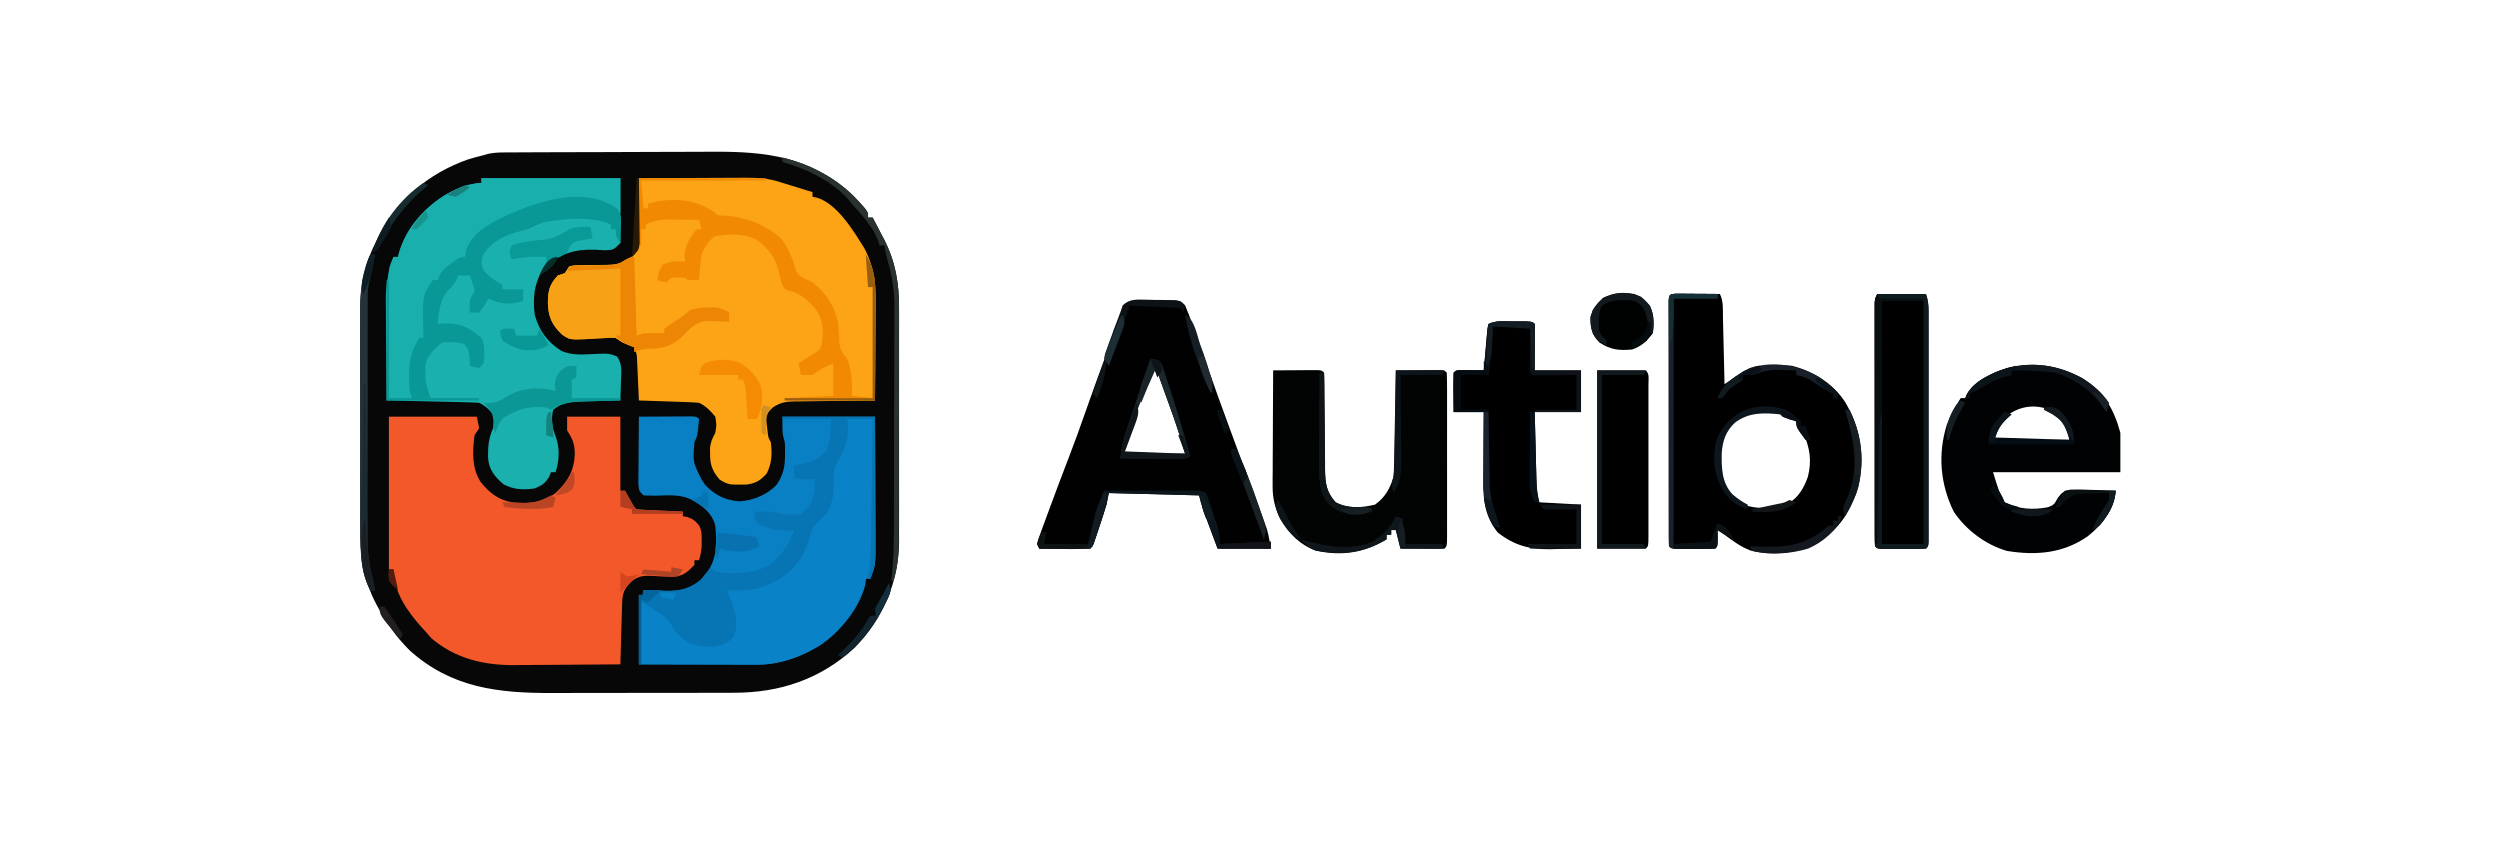 <?xml version="1.0" encoding="UTF-8"?>
<svg version="1.1" xmlns="http://www.w3.org/2000/svg" width="1080" height="370">
<path d="M0 0 C0.977 -0.007 1.953 -0.014 2.96 -0.022 C4.025 -0.024 5.091 -0.027 6.188 -0.03 C7.316 -0.036 8.443 -0.043 9.605 -0.05 C13.342 -0.069 17.079 -0.081 20.816 -0.091 C22.095 -0.095 23.375 -0.099 24.693 -0.103 C30.774 -0.122 36.855 -0.137 42.936 -0.145 C49.921 -0.155 56.905 -0.181 63.89 -0.222 C69.965 -0.256 76.04 -0.267 82.115 -0.271 C84.685 -0.276 87.254 -0.288 89.823 -0.306 C112.939 -0.463 132.366 1.75 150.14 18.147 C157.14 25.285 157.14 25.285 157.14 28.147 C157.8 28.147 158.46 28.147 159.14 28.147 C160.424 30.578 161.692 33.016 162.953 35.46 C163.309 36.131 163.666 36.802 164.033 37.493 C169.01 47.218 170.589 56.55 170.528 67.405 C170.536 69.163 170.536 69.163 170.544 70.957 C170.557 74.801 170.549 78.644 170.539 82.487 C170.539 85.178 170.544 87.869 170.547 90.559 C170.553 96.187 170.546 101.814 170.531 107.442 C170.515 113.918 170.52 120.394 170.537 126.87 C170.55 132.461 170.552 138.052 170.544 143.643 C170.54 146.969 170.54 150.295 170.549 153.621 C170.557 157.334 170.545 161.047 170.528 164.76 C170.534 165.841 170.541 166.921 170.547 168.034 C170.403 185.488 163.582 201.572 151.308 214.003 C136.483 227.681 118.822 233.472 98.924 233.422 C97.862 233.427 96.801 233.432 95.707 233.437 C92.23 233.451 88.754 233.45 85.277 233.448 C82.838 233.452 80.398 233.456 77.959 233.461 C72.857 233.468 67.756 233.468 62.655 233.463 C56.149 233.457 49.644 233.474 43.138 233.497 C38.103 233.512 33.068 233.513 28.032 233.51 C25.635 233.51 23.238 233.515 20.841 233.525 C-2.405 233.612 -22.779 231.395 -40.86 215.147 C-46.904 209.112 -51.422 202.704 -55.297 195.147 C-55.774 194.224 -55.774 194.224 -56.261 193.282 C-60.879 183.689 -62.31 173.784 -62.248 163.235 C-62.253 162.111 -62.259 160.988 -62.264 159.83 C-62.277 156.154 -62.268 152.479 -62.258 148.803 C-62.26 146.226 -62.263 143.649 -62.267 141.072 C-62.271 135.685 -62.265 130.299 -62.251 124.913 C-62.235 118.717 -62.24 112.521 -62.256 106.325 C-62.272 100.324 -62.27 94.324 -62.261 88.324 C-62.259 85.788 -62.262 83.253 -62.269 80.717 C-62.276 77.164 -62.265 73.612 -62.248 70.059 C-62.254 69.027 -62.26 67.995 -62.266 66.932 C-62.178 56.674 -59.927 47.123 -55.172 38.022 C-54.823 37.344 -54.475 36.666 -54.115 35.967 C-45.67 20.041 -32.814 9.128 -15.883 3.085 C-13.552 2.369 -11.229 1.724 -8.86 1.147 C-8.257 0.975 -7.654 0.802 -7.033 0.625 C-4.629 0.096 -2.461 0.012 0 0 Z " fill="#070708" transform="translate(217.86,65.853)"/>
<path d="M0 0 C7.705 -0.051 15.409 -0.086 23.114 -0.11 C25.734 -0.12 28.354 -0.134 30.973 -0.151 C34.744 -0.175 38.514 -0.187 42.285 -0.195 C43.452 -0.206 44.619 -0.216 45.821 -0.227 C51.636 -0.227 56.52 0.024 62 2 C63.164 2.353 64.328 2.706 65.527 3.07 C67.215 3.592 67.215 3.592 68.938 4.125 C70.081 4.478 71.224 4.831 72.402 5.195 C73.26 5.461 74.117 5.726 75 6 C75 6.66 75 7.32 75 8 C75.596 8.119 76.191 8.237 76.805 8.359 C85.691 10.953 92.78 22.829 97.457 30.34 C101.926 38.793 102.283 46.823 102.195 56.156 C102.192 57.299 102.19 58.442 102.187 59.62 C102.176 63.246 102.151 66.873 102.125 70.5 C102.115 72.969 102.106 75.437 102.098 77.906 C102.076 83.938 102.042 89.969 102 96 C100.176 96.014 100.176 96.014 98.316 96.028 C93.796 96.068 89.277 96.134 84.758 96.208 C82.803 96.236 80.849 96.257 78.894 96.271 C76.081 96.292 73.27 96.339 70.457 96.391 C69.151 96.392 69.151 96.392 67.818 96.394 C63.699 96.493 61.528 96.666 57.971 98.913 C55.958 100.843 55.958 100.843 55 103 C55.061 105.151 55.061 105.151 55.375 107.5 C55.465 108.294 55.555 109.088 55.648 109.906 C55.903 112.051 55.903 112.051 57 114 C57.553 119.037 57.539 122.921 55.25 127.5 C52.453 130.608 50.537 131.803 46.379 132.336 C38.773 132.441 38.773 132.441 34.938 130.25 C31.772 126.574 30.72 123.86 30.75 119 C30.742 117.732 30.742 117.732 30.734 116.438 C31.018 113.838 31.784 112.286 33 110 C33.583 106.542 33.583 106.542 33 103 C30.827 100.37 29.053 98.527 26 97 C24.042 96.846 22.08 96.75 20.117 96.684 C18.951 96.642 17.784 96.6 16.582 96.557 C15.359 96.517 14.135 96.478 12.875 96.438 C11.644 96.394 10.413 96.351 9.145 96.307 C6.096 96.2 3.048 96.098 0 96 C-0.025 95.41 -0.05 94.82 -0.076 94.212 C-0.192 91.537 -0.315 88.862 -0.438 86.188 C-0.477 85.259 -0.516 84.33 -0.557 83.373 C-0.619 82.034 -0.619 82.034 -0.684 80.668 C-0.72 79.846 -0.757 79.024 -0.795 78.177 C-0.934 75.821 -0.934 75.821 -2 73 C-4.391 71.894 -4.391 71.894 -7 71 C-8.485 70.01 -8.485 70.01 -10 69 C-12.212 68.838 -12.212 68.838 -14.641 69.051 C-15.547 69.089 -16.453 69.127 -17.387 69.166 C-19.281 69.263 -21.175 69.38 -23.066 69.518 C-29.877 69.754 -29.877 69.754 -33.197 67.525 C-37.634 63.217 -39.149 59.912 -39.312 53.688 C-39.271 48.444 -38.548 45.852 -35 42 C-33.515 41.505 -33.515 41.505 -32 41 C-31.34 40.01 -30.68 39.02 -30 38 C-27.849 37.631 -27.849 37.631 -25.203 37.629 C-24.244 37.612 -23.285 37.594 -22.297 37.576 C-20.281 37.567 -18.266 37.562 -16.25 37.561 C-10.207 37.443 -6.593 37.068 -2 33 C-0.524 30.047 -0.777 27.316 -0.684 24.023 C-0.663 23.338 -0.642 22.653 -0.621 21.947 C-0.555 19.756 -0.496 17.566 -0.438 15.375 C-0.394 13.891 -0.351 12.406 -0.307 10.922 C-0.2 7.281 -0.098 3.641 0 0 Z " fill="#FCA316" transform="translate(276,77)"/>
<path d="M0 0 C12.54 0 25.08 0 38 0 C38.495 2.475 38.495 2.475 39 5 C38.34 5.99 37.68 6.98 37 8 C36.128 14.993 35.719 22.063 39.625 28.188 C43.284 32.77 47.15 35.841 53 37 C60.147 37.677 66.121 37.399 72 33 C77.361 27.961 80.039 23.414 80.312 16 C80.243 11.753 79.369 9.554 77 6 C77 4.02 77 2.04 77 0 C84.59 0 92.18 0 100 0 C100 10.56 100 21.12 100 32 C100.66 32 101.32 32 102 32 C103.009 33.79 104.018 35.581 105.027 37.371 C105.897 38.979 105.897 38.979 107 40 C108.486 40.157 109.979 40.251 111.473 40.316 C112.821 40.379 112.821 40.379 114.197 40.443 C115.143 40.483 116.088 40.522 117.062 40.562 C118.487 40.627 118.487 40.627 119.939 40.693 C122.293 40.8 124.646 40.902 127 41 C127 41.66 127 42.32 127 43 C127.598 43.103 128.196 43.206 128.812 43.312 C131.318 44.1 132.328 45.009 134 47 C135.17 49.339 135.134 50.774 135.125 53.375 C135.128 54.146 135.13 54.917 135.133 55.711 C135.004 57.933 134.614 59.866 134 62 C133.34 62 132.68 62 132 62 C132 62.66 132 63.32 132 64 C129.264 66.947 127.234 68.827 123.097 69.147 C120.124 69.149 117.182 69.062 114.219 68.815 C110.133 68.574 107.781 68.734 104.535 71.375 C100.693 75.353 100.839 77.514 100.684 82.977 C100.652 84.004 100.652 84.004 100.621 85.053 C100.555 87.244 100.496 89.434 100.438 91.625 C100.394 93.109 100.351 94.594 100.307 96.078 C100.2 99.719 100.098 103.359 100 107 C92.245 107.077 84.489 107.129 76.733 107.165 C74.099 107.18 71.465 107.2 68.831 107.226 C65.028 107.263 61.225 107.28 57.422 107.293 C56.259 107.308 55.096 107.324 53.898 107.34 C40.665 107.343 28.374 104.391 18.188 95.562 C17.466 94.717 16.744 93.871 16 93 C15.3 92.25 15.3 92.25 14.586 91.484 C8.167 84.44 2 75.797 2 66 C1.34 66 0.68 66 0 66 C0 44.22 0 22.44 0 0 Z " fill="#F2582A" transform="translate(168,180)"/>
<path d="M0 0 C19.8 0 39.6 0 60 0 C60 9.24 60 18.48 60 28 C57 31 57 31 53.34 31.117 C51.872 31.043 50.405 30.962 48.938 30.875 C40.146 30.604 34.643 32.547 27.562 37.812 C22.924 44.307 22.003 51.216 23 59 C24.995 65.94 28.429 70.752 34.594 74.633 C38.958 76.385 42.489 76.227 47.125 76 C54.989 75.619 54.989 75.619 58.539 76.957 C60.922 80.289 60.42 83.71 60.25 87.688 C60.232 88.485 60.214 89.282 60.195 90.104 C60.148 92.07 60.076 94.035 60 96 C59.299 96.015 58.598 96.029 57.876 96.044 C54.688 96.119 51.5 96.215 48.312 96.312 C47.21 96.335 46.107 96.358 44.971 96.381 C43.904 96.416 42.837 96.452 41.738 96.488 C40.269 96.528 40.269 96.528 38.771 96.568 C35.555 97.069 33.612 98.082 31 100 C29.979 103.813 30.515 107.817 32 111.438 C33.907 116.323 33.644 122.067 32 127 C31.34 127 30.68 127 30 127 C29.773 127.598 29.546 128.196 29.312 128.812 C27.52 131.8 26.24 132.65 23 134 C17.934 134.702 14.159 134.59 9.562 132.25 C5.687 128.848 3.22 126.015 2.832 120.695 C2.796 115.896 3.031 112.431 5 108 C5.5 104.958 5.5 104.958 5 102 C3.133 99.697 1.644 98.322 -1 97 C-3.988 96.843 -6.955 96.741 -9.945 96.684 C-11.273 96.652 -11.273 96.652 -12.627 96.621 C-15.46 96.555 -18.292 96.496 -21.125 96.438 C-23.043 96.394 -24.961 96.351 -26.879 96.307 C-31.586 96.199 -36.293 96.098 -41 96 C-41.076 88.778 -41.129 81.555 -41.165 74.333 C-41.18 71.879 -41.2 69.425 -41.226 66.971 C-41.263 63.431 -41.28 59.892 -41.293 56.352 C-41.316 54.723 -41.316 54.723 -41.34 53.061 C-41.341 46.211 -40.37 40.434 -38 34 C-37.34 34 -36.68 34 -36 34 C-35.897 33.484 -35.794 32.969 -35.688 32.438 C-32.597 21.479 -24.465 12.367 -14.656 6.629 C-9.734 4.012 -5.571 2.363 0 2 C0 1.34 0 0.68 0 0 Z " fill="#19B0AD" transform="translate(208,77)"/>
<path d="M0 0 C4.146 -0.029 8.292 -0.047 12.438 -0.062 C14.214 -0.075 14.214 -0.075 16.025 -0.088 C17.15 -0.091 18.275 -0.094 19.434 -0.098 C20.476 -0.103 21.518 -0.108 22.592 -0.114 C25 0 25 0 26 1 C25.294 8.412 25.294 8.412 24 11 C23.28 19.567 23.28 19.567 27 27 C27.557 27.846 28.114 28.691 28.688 29.562 C32.768 33.864 37.418 36.183 43.375 36.562 C49.336 36.263 55.34 33.8 59.484 29.438 C62.383 25.236 63.139 21.56 63.125 16.562 C63.128 15.615 63.13 14.668 63.133 13.691 C63.099 11.105 63.099 11.105 62.492 9.09 C62 7 62 7 62 0 C75.2 0 88.4 0 102 0 C102.042 8.086 102.082 16.172 102.104 24.258 C102.114 28.024 102.128 31.79 102.151 35.555 C102.173 39.186 102.185 42.817 102.19 46.448 C102.193 47.83 102.201 49.211 102.211 50.593 C102.312 63.924 102.312 63.924 100 70 C99.34 70 98.68 70 98 70 C97.959 70.784 97.918 71.567 97.875 72.375 C95.378 82.72 86.991 92.911 78.25 98.812 C70.064 103.45 60.771 107.134 51.313 107.114 C50.173 107.113 49.032 107.113 47.856 107.113 C46.63 107.108 45.404 107.103 44.141 107.098 C42.251 107.096 42.251 107.096 40.324 107.093 C36.983 107.089 33.643 107.08 30.302 107.069 C26.89 107.058 23.478 107.054 20.066 107.049 C13.378 107.039 6.689 107.019 0 107 C0 97.1 0 87.2 0 77 C0.66 77 1.32 77 2 77 C2 76.34 2 75.68 2 75 C3.074 75.035 4.148 75.07 5.254 75.105 C6.69 75.134 8.126 75.161 9.562 75.188 C10.267 75.213 10.971 75.238 11.697 75.264 C17.628 75.346 22.28 74.328 26.926 70.352 C27.383 69.782 27.841 69.212 28.312 68.625 C28.783 68.06 29.254 67.496 29.738 66.914 C33.839 60.694 33.696 54.223 33 47 C31.469 41.477 27.666 38.707 22.902 35.945 C17.932 33.476 13.102 33.971 7.717 34.127 C5.811 34.157 3.904 34.085 2 34 C0 32 0 32 -0.227 28.835 C-0.227 27.492 -0.215 26.148 -0.195 24.805 C-0.192 24.097 -0.19 23.39 -0.187 22.661 C-0.176 20.399 -0.15 18.137 -0.125 15.875 C-0.115 14.342 -0.106 12.81 -0.098 11.277 C-0.076 7.518 -0.041 3.759 0 0 Z " fill="#0A80C4" transform="translate(276,180)"/>
<path d="M0 0 C0.875 0.005 1.749 0.01 2.65 0.016 C3.594 0.019 4.539 0.022 5.511 0.026 C6.505 0.034 7.498 0.042 8.521 0.051 C9.518 0.056 10.515 0.06 11.543 0.065 C14.015 0.077 16.487 0.093 18.959 0.114 C20.568 3.333 20.201 6.862 20.275 10.403 C20.296 11.221 20.317 12.039 20.338 12.883 C20.404 15.501 20.462 18.12 20.521 20.739 C20.564 22.512 20.608 24.285 20.652 26.059 C20.759 30.41 20.861 34.762 20.959 39.114 C21.539 38.704 22.119 38.294 22.717 37.871 C31.739 31.648 38.969 30.012 49.959 31.114 C59.245 33.429 67.738 38.674 73.051 46.779 C79.839 58.324 81.722 70.381 78.775 83.469 C75.65 93.591 70.514 101.95 61.334 107.426 C52.151 112.017 42.422 113.376 32.314 110.985 C28.055 109.409 24.563 106.826 20.959 104.114 C19.474 103.124 19.474 103.124 17.959 102.114 C17.979 103.248 18 104.382 18.021 105.551 C17.959 109.114 17.959 109.114 16.959 110.114 C15.555 110.212 14.147 110.244 12.74 110.246 C11.466 110.248 11.466 110.248 10.166 110.25 C9.272 110.246 8.379 110.243 7.459 110.239 C6.565 110.242 5.672 110.246 4.752 110.25 C3.902 110.249 3.053 110.248 2.177 110.246 C1.393 110.245 0.609 110.244 -0.199 110.243 C-2.041 110.114 -2.041 110.114 -3.041 109.114 C-3.139 107.712 -3.168 106.305 -3.168 104.9 C-3.171 103.991 -3.174 103.083 -3.177 102.146 C-3.175 101.142 -3.173 100.137 -3.171 99.102 C-3.172 98.05 -3.174 96.998 -3.176 95.914 C-3.18 92.418 -3.177 88.922 -3.174 85.426 C-3.175 83.008 -3.176 80.591 -3.177 78.173 C-3.178 73.099 -3.176 68.025 -3.172 62.95 C-3.166 56.43 -3.169 49.909 -3.175 43.388 C-3.179 38.394 -3.178 33.399 -3.175 28.405 C-3.174 26 -3.175 23.595 -3.178 21.19 C-3.18 17.835 -3.176 14.48 -3.171 11.125 C-3.173 10.121 -3.175 9.116 -3.177 8.081 C-3.173 6.718 -3.173 6.718 -3.168 5.327 C-3.168 4.533 -3.167 3.739 -3.167 2.92 C-2.985 0.308 -2.609 0.145 0 0 Z M21.521 59.176 C18.185 65.448 18.094 72.474 19.385 79.399 C21.068 84.76 24.302 88.055 28.959 91.114 C35.045 93.142 42.43 93.181 48.396 90.676 C52.964 87.964 55.17 84.011 56.959 79.114 C58.717 72.145 57.849 66.616 54.959 60.114 C54.546 59.185 54.134 58.257 53.709 57.301 C50.333 53.081 47.141 51.414 41.892 50.692 C32.758 50.311 27.244 51.986 21.521 59.176 Z " fill="#000001" transform="translate(724.041,126.886)"/>
<path d="M0 0 C1.614 -0.018 1.614 -0.018 3.26 -0.037 C4.287 -0.039 5.313 -0.041 6.371 -0.043 C7.791 -0.049 7.791 -0.049 9.24 -0.055 C11.562 0.188 11.562 0.188 13.562 2.188 C14.525 4.47 15.407 6.736 16.25 9.062 C16.513 9.775 16.775 10.488 17.046 11.222 C19.301 17.377 21.451 23.569 23.6 29.761 C26.382 37.745 29.277 45.687 32.188 53.625 C32.417 54.253 32.647 54.881 32.884 55.528 C35.262 62.02 37.671 68.497 40.164 74.945 C42.301 80.476 44.347 86.031 46.312 91.625 C46.767 92.892 46.767 92.892 47.23 94.186 C47.521 95.01 47.811 95.834 48.109 96.684 C48.366 97.407 48.622 98.131 48.886 98.877 C49.68 101.589 50.098 104.4 50.562 107.188 C42.972 107.188 35.383 107.188 27.562 107.188 C26.428 104.135 25.294 101.082 24.125 97.938 C23.769 96.982 23.412 96.026 23.045 95.042 C22.763 94.28 22.482 93.519 22.191 92.734 C21.903 91.959 21.615 91.184 21.319 90.386 C20.62 88.355 20.083 86.271 19.562 84.188 C0.258 83.692 0.258 83.692 -19.438 83.188 C-19.767 84.838 -20.098 86.487 -20.438 88.188 C-20.87 89.659 -21.329 91.123 -21.812 92.578 C-22.207 93.765 -22.207 93.765 -22.609 94.977 C-22.883 95.789 -23.156 96.601 -23.438 97.438 C-23.711 98.265 -23.984 99.093 -24.266 99.945 C-24.529 100.732 -24.792 101.518 -25.062 102.328 C-25.422 103.404 -25.422 103.404 -25.789 104.501 C-26.438 106.188 -26.438 106.188 -27.438 107.188 C-29.072 107.275 -30.711 107.295 -32.348 107.285 C-33.337 107.282 -34.326 107.279 -35.346 107.275 C-36.387 107.267 -37.428 107.259 -38.5 107.25 C-39.545 107.245 -40.59 107.241 -41.666 107.236 C-44.257 107.224 -46.847 107.208 -49.438 107.188 C-50.438 105.188 -50.438 105.188 -49.852 102.999 C-49.52 102.096 -49.189 101.192 -48.848 100.262 C-48.479 99.248 -48.111 98.234 -47.732 97.189 C-47.325 96.096 -46.919 95.002 -46.5 93.875 C-46.089 92.752 -45.678 91.628 -45.255 90.471 C-42.318 82.473 -39.294 74.51 -36.24 66.556 C-34.072 60.901 -32.005 55.221 -30.014 49.502 C-27.166 41.35 -24.203 33.24 -21.25 25.125 C-20.854 24.035 -20.854 24.035 -20.449 22.922 C-18.784 18.342 -17.112 13.764 -15.438 9.188 C-15.109 8.284 -14.781 7.381 -14.443 6.45 C-11.467 -1.656 -8.127 0.005 0 0 Z M-0.438 28.188 C-0.764 29.189 -1.09 30.191 -1.426 31.223 C-1.867 32.565 -2.308 33.908 -2.75 35.25 C-2.963 35.907 -3.177 36.564 -3.396 37.24 C-4.458 40.456 -5.591 43.543 -6.938 46.656 C-8.607 50.587 -9.889 54.543 -11.125 58.625 C-11.888 61.121 -12.651 63.616 -13.438 66.188 C-4.527 66.188 4.383 66.188 13.562 66.188 C11.823 60.389 10.122 54.756 8.082 49.086 C7.641 47.855 7.199 46.624 6.744 45.355 C6.288 44.091 5.831 42.827 5.375 41.562 C4.907 40.259 4.439 38.956 3.971 37.652 C2.837 34.497 1.701 31.342 0.562 28.188 C0.233 28.188 -0.098 28.188 -0.438 28.188 Z " fill="#010101" transform="translate(498.438,129.812)"/>
<path d="M0 0 C9.319 5.675 13.747 13.278 16.535 23.68 C16.535 29.29 16.535 34.9 16.535 40.68 C-1.615 40.68 -19.765 40.68 -38.465 40.68 C-35.936 48.973 -35.936 48.973 -33.465 53.68 C-27.392 56.695 -21.313 57.026 -14.754 55.809 C-12.148 54.758 -12.148 54.758 -10.383 51.605 C-8.643 49.367 -7.83 48.752 -5.008 48.191 C-2.036 48.089 0.878 48.156 3.848 48.305 C4.874 48.332 5.901 48.359 6.959 48.387 C9.487 48.457 12.01 48.556 14.535 48.68 C13.503 57.035 8.919 63.241 2.371 68.402 C-8.21 75.764 -19.909 76.718 -32.465 74.68 C-41.612 72.037 -50.215 65.625 -55.465 57.68 C-61.284 45.818 -62.385 32.937 -58.465 20.234 C-56.864 16.146 -54.788 12.398 -52.465 8.68 C-51.805 8.68 -51.145 8.68 -50.465 8.68 C-50.238 8.102 -50.011 7.525 -49.777 6.93 C-46.165 0.737 -38.702 -2.249 -32.16 -4.414 C-20.694 -7.226 -10.252 -5.492 0 0 Z M-35.902 19.68 C-37.646 22.742 -37.646 22.742 -38.465 26.68 C-27.575 26.68 -16.685 26.68 -5.465 26.68 C-6.515 20.238 -6.515 20.238 -10.465 15.68 C-19.077 9.872 -29.46 11.751 -35.902 19.68 Z " fill="#010203" transform="translate(899.465,163.32)"/>
<path d="M0 0 C3.479 -0.029 6.958 -0.047 10.438 -0.062 C11.927 -0.075 11.927 -0.075 13.447 -0.088 C14.392 -0.091 15.336 -0.094 16.309 -0.098 C17.62 -0.106 17.62 -0.106 18.959 -0.114 C21 0 21 0 22 1 C22.102 2.533 22.136 4.071 22.142 5.608 C22.149 6.59 22.156 7.571 22.163 8.583 C22.167 9.652 22.171 10.722 22.176 11.824 C22.199 14.072 22.223 16.32 22.248 18.568 C22.283 22.126 22.312 25.683 22.326 29.24 C22.341 32.664 22.382 36.088 22.426 39.512 C22.424 40.571 22.422 41.631 22.42 42.723 C22.52 48.764 22.907 52.43 27 57 C32.24 59.94 38.301 59.331 44 58 C48.325 54.937 50.506 51.024 52 46 C52.447 42.418 52.488 38.861 52.512 35.254 C52.53 34.243 52.548 33.232 52.566 32.19 C52.62 28.981 52.654 25.772 52.688 22.562 C52.721 20.378 52.755 18.194 52.791 16.01 C52.876 10.673 52.944 5.337 53 0 C56.479 -0.029 59.958 -0.047 63.438 -0.062 C64.927 -0.075 64.927 -0.075 66.447 -0.088 C67.392 -0.091 68.336 -0.094 69.309 -0.098 C70.62 -0.106 70.62 -0.106 71.959 -0.114 C74 0 74 0 75 1 C75.1 3.337 75.136 5.645 75.129 7.982 C75.132 9.078 75.132 9.078 75.135 10.195 C75.139 12.619 75.136 15.044 75.133 17.469 C75.133 19.146 75.134 20.824 75.136 22.502 C75.137 26.023 75.135 29.543 75.13 33.064 C75.125 37.587 75.128 42.11 75.134 46.633 C75.138 50.099 75.136 53.565 75.134 57.03 C75.133 58.699 75.134 60.367 75.136 62.035 C75.139 64.363 75.135 66.69 75.129 69.018 C75.131 69.714 75.133 70.41 75.136 71.127 C75.114 75.886 75.114 75.886 74 77 C72.584 77.087 71.164 77.107 69.746 77.098 C68.892 77.094 68.038 77.091 67.158 77.088 C65.811 77.075 65.811 77.075 64.438 77.062 C63.536 77.058 62.634 77.053 61.705 77.049 C59.47 77.037 57.235 77.019 55 77 C54.34 74.36 53.68 71.72 53 69 C52.34 69 51.68 69 51 69 C51 69.66 51 70.32 51 71 C50.34 71 49.68 71 49 71 C49 71.66 49 72.32 49 73 C39.29 78.821 29.722 80.32 18.605 77.914 C11.562 75.443 6.7 70.409 2.973 64.09 C0.805 59.432 -0.25 55.317 -0.227 50.178 C-0.227 49.058 -0.227 47.937 -0.227 46.782 C-0.216 45.588 -0.206 44.394 -0.195 43.164 C-0.192 41.93 -0.19 40.695 -0.187 39.423 C-0.176 35.49 -0.15 31.558 -0.125 27.625 C-0.114 24.954 -0.106 22.284 -0.098 19.613 C-0.076 13.075 -0.042 6.538 0 0 Z " fill="#020303" transform="translate(550,160)"/>
<path d="M0 0 C3.63 0 7.26 0 11 0 C11.091 7.564 11.164 15.128 11.207 22.692 C11.228 26.206 11.256 29.72 11.302 33.234 C11.6 56.753 11.127 74.895 -5.727 92.812 C-14.124 100.892 -26.946 106.14 -38.595 106.114 C-39.716 106.113 -40.836 106.113 -41.991 106.113 C-43.196 106.108 -44.4 106.103 -45.641 106.098 C-46.878 106.096 -48.115 106.095 -49.39 106.093 C-52.671 106.089 -55.953 106.08 -59.234 106.069 C-62.586 106.058 -65.937 106.054 -69.289 106.049 C-75.859 106.039 -82.43 106.019 -89 106 C-89 97.09 -89 88.18 -89 79 C-85.209 80.516 -82.884 81.587 -79.75 83.938 C-79.064 84.442 -78.378 84.946 -77.672 85.465 C-76 87 -76 87 -75 90 C-73.337 91.338 -71.671 92.672 -70 94 C-70 94.66 -70 95.32 -70 96 C-64.123 97.715 -57.734 97.82 -51.875 96.062 C-49.386 93.325 -49.082 91.271 -48.848 87.629 C-49.122 82.894 -50.517 78.482 -52 74 C-51.238 73.974 -50.476 73.948 -49.691 73.922 C-39.169 73.344 -29.953 70.309 -22.562 62.477 C-19.951 59.165 -18.695 56.212 -17.688 52.125 C-16.31 46.84 -13.569 43.807 -9.742 40.008 C-6.4 36.156 -6.994 32.664 -7.25 27.75 C-7.312 22.173 -6.557 19.54 -3.246 15.188 C-0.657 10.642 -0.524 5.13 0 0 Z " fill="#0A82C7" transform="translate(366,181)"/>
<path d="M0 0 C0.793 -0.004 1.587 -0.008 2.404 -0.012 C8.311 -0.002 8.311 -0.002 9.438 1.125 C9.524 2.614 9.545 4.106 9.535 5.598 C9.533 6.407 9.53 7.217 9.528 8.051 C9.518 9.086 9.509 10.121 9.5 11.188 C9.479 14.467 9.459 17.746 9.438 21.125 C16.038 21.125 22.637 21.125 29.438 21.125 C29.438 27.065 29.438 33.005 29.438 39.125 C22.837 39.125 16.238 39.125 9.438 39.125 C9.557 44.036 9.68 48.948 9.81 53.859 C9.853 55.529 9.895 57.199 9.935 58.87 C9.993 61.273 10.056 63.675 10.121 66.078 C10.138 66.823 10.155 67.568 10.172 68.336 C10.271 71.807 10.589 74.732 11.438 78.125 C17.378 78.455 23.317 78.785 29.438 79.125 C29.438 85.395 29.438 91.665 29.438 98.125 C25.937 98.206 22.438 98.266 18.938 98.312 C17.955 98.338 16.973 98.363 15.961 98.389 C7.175 98.477 0.474 96.722 -6.562 91.125 C-12.041 84.277 -12.865 77.358 -12.758 68.91 C-12.755 68.054 -12.752 67.199 -12.749 66.317 C-12.738 63.607 -12.713 60.897 -12.688 58.188 C-12.677 56.34 -12.668 54.493 -12.66 52.646 C-12.638 48.139 -12.604 43.632 -12.562 39.125 C-16.852 39.125 -21.142 39.125 -25.562 39.125 C-25.589 36.312 -25.609 33.5 -25.625 30.688 C-25.633 29.885 -25.642 29.083 -25.65 28.256 C-25.659 26.212 -25.615 24.168 -25.562 22.125 C-24.562 21.125 -24.562 21.125 -21.84 21.027 C-20.738 21.039 -19.636 21.051 -18.5 21.062 C-16.843 21.076 -16.843 21.076 -15.152 21.09 C-14.298 21.101 -13.443 21.113 -12.562 21.125 C-12.512 20.524 -12.462 19.924 -12.411 19.305 C-12.179 16.598 -11.934 13.893 -11.688 11.188 C-11.57 9.769 -11.57 9.769 -11.449 8.322 C-11.365 7.423 -11.282 6.524 -11.195 5.598 C-11.122 4.765 -11.049 3.932 -10.973 3.074 C-10.838 2.431 -10.702 1.788 -10.562 1.125 C-7.266 -0.523 -3.619 -0.018 0 0 Z " fill="#000000" transform="translate(653.562,138.875)"/>
<path d="M0 0 C19.8 0 39.6 0 60 0 C60 4.95 60 9.9 60 15 C58.275 13.991 56.549 12.982 54.824 11.973 C46.086 7.314 32.219 9.715 23 12 C19.523 13.078 16.288 14.441 13 16 C11.911 16.507 10.821 17.013 9.699 17.535 C2.847 20.942 -2.348 24.115 -6 31 C-6.33 31.99 -6.66 32.98 -7 34 C-8.961 35.465 -8.961 35.465 -11.375 36.938 C-14.726 38.984 -16.68 40.859 -19 44 C-19.66 44 -20.32 44 -21 44 C-22.638 48.042 -24.086 51.634 -24.316 56.012 C-24.358 56.769 -24.4 57.526 -24.443 58.307 C-24.483 59.092 -24.522 59.878 -24.562 60.688 C-24.606 61.485 -24.649 62.282 -24.693 63.104 C-24.799 65.069 -24.9 67.034 -25 69 C-25.66 69 -26.32 69 -27 69 C-30.751 77.595 -30.285 85.806 -30 95 C-33.3 95 -36.6 95 -40 95 C-40.049 87.277 -40.086 79.554 -40.11 71.831 C-40.12 69.204 -40.134 66.578 -40.151 63.951 C-40.175 60.173 -40.186 56.395 -40.195 52.617 C-40.206 51.445 -40.216 50.273 -40.227 49.065 C-40.228 38.988 -40.228 38.988 -38 34 C-37.34 34 -36.68 34 -36 34 C-35.897 33.484 -35.794 32.969 -35.688 32.438 C-32.597 21.479 -24.465 12.367 -14.656 6.629 C-9.734 4.012 -5.571 2.363 0 2 C0 1.34 0 0.68 0 0 Z " fill="#19AFAC" transform="translate(208,77)"/>
<path d="M0 0 C6.93 0 13.86 0 21 0 C21.934 2.801 22.126 4.484 22.127 7.378 C22.13 8.273 22.133 9.167 22.136 10.089 C22.134 11.068 22.131 12.047 22.129 13.055 C22.131 14.088 22.133 15.121 22.135 16.185 C22.139 19.605 22.136 23.025 22.133 26.445 C22.133 28.815 22.134 31.185 22.136 33.555 C22.137 38.523 22.135 43.491 22.13 48.459 C22.125 54.843 22.128 61.227 22.134 67.611 C22.138 72.504 22.136 77.398 22.134 82.291 C22.133 84.645 22.134 87 22.136 89.355 C22.139 92.638 22.135 95.921 22.129 99.204 C22.131 100.186 22.133 101.169 22.136 102.182 C22.131 103.515 22.131 103.515 22.127 104.876 C22.127 105.653 22.126 106.429 22.126 107.23 C22 109 22 109 21 110 C19.45 110.099 17.896 110.131 16.344 110.133 C14.934 110.135 14.934 110.135 13.496 110.137 C12.013 110.131 12.013 110.131 10.5 110.125 C9.511 110.129 8.523 110.133 7.504 110.137 C6.564 110.135 5.624 110.134 4.656 110.133 C3.788 110.132 2.92 110.131 2.025 110.129 C0 110 0 110 -1 109 C-1.098 107.613 -1.126 106.221 -1.127 104.831 C-1.13 103.932 -1.133 103.033 -1.136 102.107 C-1.134 101.114 -1.131 100.12 -1.129 99.096 C-1.131 98.055 -1.133 97.015 -1.135 95.943 C-1.139 92.484 -1.136 89.025 -1.133 85.566 C-1.133 83.174 -1.134 80.781 -1.136 78.388 C-1.137 73.365 -1.135 68.342 -1.13 63.319 C-1.125 56.868 -1.128 50.417 -1.134 43.966 C-1.138 39.022 -1.136 34.078 -1.134 29.134 C-1.133 26.755 -1.134 24.376 -1.136 21.997 C-1.139 18.676 -1.135 15.355 -1.129 12.033 C-1.131 11.042 -1.133 10.05 -1.136 9.028 C-1.133 8.126 -1.13 7.225 -1.127 6.296 C-1.127 5.51 -1.126 4.724 -1.126 3.914 C-1 2 -1 2 0 0 Z " fill="#000000" transform="translate(811,127)"/>
<path d="M0 0 C13.2 0 26.4 0 40 0 C40.042 8.086 40.082 16.172 40.104 24.258 C40.114 28.024 40.128 31.79 40.151 35.555 C40.173 39.186 40.185 42.817 40.19 46.448 C40.193 47.83 40.201 49.211 40.211 50.593 C40.312 63.924 40.312 63.924 38 70 C37.67 70 37.34 70 37 70 C37.158 68.804 37.317 67.608 37.48 66.375 C38.193 59.927 38.231 53.478 38.316 46.996 C38.348 45.018 38.348 45.018 38.379 42.999 C38.434 39.522 38.484 36.045 38.532 32.568 C38.583 29.008 38.638 25.449 38.693 21.889 C38.8 14.926 38.901 7.963 39 1 C35.37 1 31.74 1 28 1 C28.103 2.444 28.206 3.888 28.312 5.375 C28.343 10.696 26.802 14.207 24.191 18.773 C22.158 22.574 21.924 25.551 22.125 29.812 C22.153 34.571 21.419 37.806 19 42 C18.024 42.963 17.022 43.899 16 44.812 C13.299 47.296 12.479 49.196 11.625 52.75 C9.696 60.111 5.445 65.683 -0.863 69.926 C-6.801 73.221 -11.344 75.136 -18.188 75.062 C-19.274 75.053 -20.361 75.044 -21.48 75.035 C-22.312 75.024 -23.143 75.012 -24 75 C-23.7 75.69 -23.399 76.379 -23.09 77.09 C-20.643 83.136 -18.569 88.633 -21 95 C-23.738 97.954 -25.711 98.857 -29.703 99.301 C-36.109 99.463 -39.792 98.997 -44.625 94.625 C-47 92 -47 92 -47.836 90.066 C-49.401 87.287 -51.364 86.079 -54 84.312 C-55.33 83.41 -55.33 83.41 -56.688 82.488 C-58.903 81.003 -58.903 81.003 -61 80 C-61 88.91 -61 97.82 -61 107 C-61.33 107 -61.66 107 -62 107 C-62 97.1 -62 87.2 -62 77 C-61.34 77 -60.68 77 -60 77 C-60 76.34 -60 75.68 -60 75 C-58.926 75.035 -57.852 75.07 -56.746 75.105 C-55.31 75.134 -53.874 75.161 -52.438 75.188 C-51.733 75.213 -51.029 75.238 -50.303 75.264 C-44.315 75.346 -39.579 74.357 -35.004 70.176 C-34.528 69.561 -34.053 68.946 -33.562 68.312 C-33.069 67.69 -32.575 67.067 -32.066 66.426 C-31.714 65.955 -31.363 65.485 -31 65 C-30.34 65.66 -29.68 66.32 -29 67 C-20.123 68.012 -11.547 68.314 -4.023 62.922 C0.154 58.954 3.179 54.464 5 49 C3.268 49.093 3.268 49.093 1.5 49.188 C-3.302 49.17 -6.708 48.184 -11 46 C-12 43.312 -12 43.312 -12 41 C-5.611 40.875 -5.611 40.875 -2.562 41.5 C1.04 42.203 4.366 42.749 8 42 C12.037 38.65 13.207 36.301 13.812 31.125 C13.896 29.751 13.966 28.376 14 27 C12.886 27.021 11.773 27.041 10.625 27.062 C7 27 7 27 5 26 C5 24.35 5 22.7 5 21 C5.592 20.902 6.183 20.804 6.793 20.703 C13.708 19.405 13.708 19.405 19 15 C20.478 10.332 21 5.885 21 1 C14.07 1 7.14 1 0 1 C0 0.67 0 0.34 0 0 Z " fill="#0775B4" transform="translate(338,180)"/>
<path d="M0 0 C6.93 0 13.86 0 21 0 C22.659 1.659 22.126 3.657 22.136 5.873 C22.134 6.569 22.131 7.265 22.129 7.982 C22.131 8.712 22.133 9.443 22.135 10.195 C22.139 12.619 22.136 15.044 22.133 17.469 C22.133 19.146 22.134 20.824 22.136 22.502 C22.137 26.023 22.135 29.543 22.13 33.064 C22.125 37.587 22.128 42.11 22.134 46.633 C22.138 50.099 22.136 53.565 22.134 57.03 C22.133 58.699 22.134 60.367 22.136 62.035 C22.139 64.363 22.135 66.69 22.129 69.018 C22.131 69.714 22.133 70.41 22.136 71.127 C22.114 75.886 22.114 75.886 21 77 C14.07 77 7.14 77 0 77 C0 51.59 0 26.18 0 0 Z " fill="#000000" transform="translate(690,160)"/>
<path d="M0 0 C2.041 2.761 1.628 5.128 1.527 8.5 C1.487 10.269 1.487 10.269 1.445 12.074 C1.411 12.978 1.376 13.881 1.34 14.812 C-0.66 11.812 -0.66 11.812 -0.66 8.812 C-1.32 8.812 -1.98 8.812 -2.66 8.812 C-2.66 8.152 -2.66 7.492 -2.66 6.812 C-11.224 3.006 -22.592 4.296 -31.66 5.812 C-35.238 7.144 -35.238 7.144 -38.66 8.812 C-40.302 9.265 -41.948 9.701 -43.598 10.125 C-49.298 11.779 -54.753 14.621 -57.879 19.852 C-59.004 22.675 -58.766 23.98 -57.66 26.812 C-55.302 29.267 -52.717 31.284 -49.66 32.812 C-49.66 33.472 -49.66 34.133 -49.66 34.812 C-46.69 34.812 -43.72 34.812 -40.66 34.812 C-40.66 36.462 -40.66 38.112 -40.66 39.812 C-45.997 41.591 -50.613 41.26 -55.66 38.812 C-56.238 39.803 -56.815 40.792 -57.41 41.812 C-58.153 42.803 -58.895 43.792 -59.66 44.812 C-60.98 44.812 -62.3 44.812 -63.66 44.812 C-63.91 39.188 -63.91 39.188 -61.66 35.812 C-61.917 33.783 -61.917 33.783 -62.66 31.812 C-62.99 30.823 -63.32 29.832 -63.66 28.812 C-65.31 28.812 -66.96 28.812 -68.66 28.812 C-68.887 29.349 -69.114 29.885 -69.348 30.438 C-70.66 32.812 -70.66 32.812 -73.16 35.375 C-76.75 39.473 -77.036 44.573 -77.66 49.812 C-76.734 49.708 -76.734 49.708 -75.789 49.602 C-68.511 49.136 -64.128 51.005 -58.66 55.812 C-57.483 58.166 -57.494 59.693 -57.473 62.312 C-57.458 63.107 -57.444 63.901 -57.43 64.719 C-57.66 66.812 -57.66 66.812 -59.66 68.812 C-61.785 68.438 -61.785 68.438 -63.66 67.812 C-63.743 66.534 -63.825 65.255 -63.91 63.938 C-64.254 60.711 -64.254 60.711 -66.285 58.312 C-69.634 57.607 -72.241 57.393 -75.66 57.812 C-78.882 60.462 -82.356 63.503 -82.926 67.828 C-82.921 68.565 -82.915 69.303 -82.91 70.062 C-82.915 70.79 -82.92 71.517 -82.926 72.266 C-82.652 75.609 -82.652 75.609 -80.66 81.812 C-73.73 81.812 -66.8 81.812 -59.66 81.812 C-59.66 82.142 -59.66 82.472 -59.66 82.812 C-72.86 82.812 -86.06 82.812 -99.66 82.812 C-99.66 65.653 -99.66 48.492 -99.66 30.812 C-99.33 30.812 -99 30.812 -98.66 30.812 C-98.66 47.642 -98.66 64.472 -98.66 81.812 C-95.36 81.812 -92.06 81.812 -88.66 81.812 C-88.99 80.823 -89.32 79.832 -89.66 78.812 C-90.155 71.232 -90.473 64.523 -86.66 57.812 C-86.33 57.153 -86 56.492 -85.66 55.812 C-85 55.812 -84.34 55.812 -83.66 55.812 C-83.707 54.678 -83.753 53.544 -83.801 52.375 C-84.222 37.513 -84.222 37.513 -79.66 30.812 C-79 30.812 -78.34 30.812 -77.66 30.812 C-77.413 30.22 -77.165 29.627 -76.91 29.016 C-75.47 26.478 -74.009 25.272 -71.66 23.562 C-70.959 23.042 -70.258 22.521 -69.535 21.984 C-67.66 20.812 -67.66 20.812 -65.66 20.812 C-65.619 20.132 -65.578 19.451 -65.535 18.75 C-63.474 11.83 -58.552 8.507 -52.41 5.125 C-37.564 -2.374 -15.154 -10.839 0 0 Z " fill="#099895" transform="translate(266.66,90.188)"/>
<path d="M0 0 C18.15 0 36.3 0 55 0 C55 0.33 55 0.66 55 1 C37.18 1 19.36 1 1 1 C1.33 4.96 1.66 8.92 2 13 C2.66 13 3.32 13 4 13 C4 12.34 4 11.68 4 11 C11.893 8.581 21.499 8.739 28.875 12.438 C32.588 14.588 32.588 14.588 34 16 C35.436 16.108 36.874 16.186 38.312 16.25 C46.801 17.04 55.34 20.363 61.605 26.262 C64.803 30.247 66.403 35.039 67.875 39.875 C69.506 42.956 71.895 43.477 75 45 C80.905 49.527 84.179 54.808 86 62 C86.35 65.124 86.558 68.194 86.629 71.336 C87.058 74.419 88.031 75.648 90 78 C92.053 83.509 92.178 88.208 92 94 C94.97 94.33 97.94 94.66 101 95 C101 79.16 101 63.32 101 47 C100.34 47 99.68 47 99 47 C98.67 42.38 98.34 37.76 98 33 C102.713 40.069 102.272 47.961 102.195 56.156 C102.192 57.299 102.19 58.442 102.187 59.62 C102.176 63.246 102.151 66.873 102.125 70.5 C102.115 72.969 102.106 75.437 102.098 77.906 C102.077 83.938 102.038 89.969 102 96 C89.13 96 76.26 96 63 96 C63 95.67 63 95.34 63 95 C73.395 94.505 73.395 94.505 84 94 C84 89.38 84 84.76 84 80 C79.22 82.047 79.22 82.047 75 85 C73.334 85.041 71.666 85.043 70 85 C69.67 83.35 69.34 81.7 69 80 C69.638 79.59 70.276 79.18 70.934 78.758 C71.76 78.219 72.586 77.68 73.438 77.125 C74.261 76.591 75.085 76.058 75.934 75.508 C78.11 74.162 78.11 74.162 79 72 C79.767 66.237 79.865 61.402 76.375 56.562 C73.178 52.883 69.67 49.519 64.75 48.562 C63 48 63 48 61.875 45.938 C61 43 61 43 60.613 41.102 C59.234 34.495 56.358 30.907 51.062 26.625 C45.569 23.763 38.965 24.01 33 25 C29.841 27.044 28.665 29.67 27 33 C26.772 34.871 26.59 36.747 26.438 38.625 C26.354 39.628 26.27 40.631 26.184 41.664 C26.093 42.82 26.093 42.82 26 44 C24.334 44.043 22.666 44.041 21 44 C20.505 43.505 20.505 43.505 20 43 C17.042 42.75 17.042 42.75 14 43 C13.34 43.66 12.68 44.32 12 45 C9.875 44.625 9.875 44.625 8 44 C8.317 41.068 8.632 39.41 10.625 37.188 C13.831 35.584 16.468 35.796 20 36 C19.897 35.175 19.794 34.35 19.688 33.5 C20.101 28.865 22.023 25.555 25 22 C25.66 22 26.32 22 27 22 C26.67 20.68 26.34 19.36 26 18 C23.104 17.946 20.209 17.906 17.312 17.875 C16.496 17.858 15.679 17.841 14.838 17.824 C10.429 17.789 7.013 17.924 3 20 C3 20.66 3 21.32 3 22 C2.34 22 1.68 22 1 22 C1 24.31 1 26.62 1 29 C0.67 29 0.34 29 0 29 C0 19.43 0 9.86 0 0 Z " fill="#F18903" transform="translate(276,77)"/>
<path d="M0 0 C0.33 11.22 0.66 22.44 1 34 C1.99 33.67 2.98 33.34 4 33 C5.561 32.933 7.125 32.915 8.688 32.938 C9.9 32.951 9.9 32.951 11.137 32.965 C11.752 32.976 12.366 32.988 13 33 C13 32.34 13 31.68 13 31 C14.898 29.562 14.898 29.562 17.375 28 C19.85 26.429 21.924 25.076 24 23 C26.845 22.054 29.513 21.838 32.5 21.812 C33.253 21.798 34.006 21.784 34.781 21.77 C37.249 22.026 38.864 22.772 41 24 C41 25.32 41 26.64 41 28 C40.12 27.954 39.239 27.907 38.332 27.859 C37.171 27.823 36.009 27.787 34.812 27.75 C33.664 27.704 32.515 27.657 31.332 27.609 C26.469 28.179 24.296 30.663 21 34.062 C16.906 38.029 13.483 39.357 7.812 39.625 C3.754 39.729 3.754 39.729 0 41 C0 40.34 0 39.68 0 39 C-0.763 38.711 -1.526 38.422 -2.312 38.125 C-5 37 -5 37 -8 35 C-10.212 34.838 -10.212 34.838 -12.641 35.051 C-13.547 35.089 -14.453 35.127 -15.387 35.166 C-17.281 35.263 -19.175 35.38 -21.066 35.518 C-27.877 35.754 -27.877 35.754 -31.197 33.525 C-35.634 29.217 -37.149 25.912 -37.312 19.688 C-37.271 14.444 -36.548 11.852 -33 8 C-32.01 7.67 -31.02 7.34 -30 7 C-29.34 6.01 -28.68 5.02 -28 4 C-25.817 3.615 -25.817 3.615 -23.133 3.594 C-21.681 3.561 -21.681 3.561 -20.199 3.527 C-19.185 3.518 -18.17 3.509 -17.125 3.5 C-15.127 3.482 -13.13 3.451 -11.133 3.406 C-10.245 3.399 -9.357 3.392 -8.442 3.385 C-5.001 2.843 -3.344 0 0 0 Z " fill="#F7A117" transform="translate(274,111)"/>
<path d="M0 0 C3.204 1.295 4.591 2.52 6.812 5.125 C8.474 9.148 8.84 12.713 8 17 C5.522 20.236 2.924 22.767 -1 24 C-6.628 24.454 -10.138 24.166 -15 21 C-18.331 17.783 -18.843 14.557 -19 10 C-17.741 6.223 -16.354 4.328 -13.438 1.625 C-8.833 -0.552 -5.011 -0.687 0 0 Z " fill="#000101" transform="translate(706,127)"/>
<path d="M0 0 C0.33 11.22 0.66 22.44 1 34 C2.485 33.505 2.485 33.505 4 33 C5.561 32.933 7.125 32.915 8.688 32.938 C9.9 32.951 9.9 32.951 11.137 32.965 C11.752 32.976 12.366 32.988 13 33 C13 32.34 13 31.68 13 31 C14.898 29.562 14.898 29.562 17.375 28 C19.85 26.429 21.924 25.076 24 23 C26.845 22.054 29.513 21.838 32.5 21.812 C33.253 21.798 34.006 21.784 34.781 21.77 C37.249 22.026 38.864 22.772 41 24 C41 25.32 41 26.64 41 28 C40.12 27.954 39.239 27.907 38.332 27.859 C37.171 27.823 36.009 27.787 34.812 27.75 C33.664 27.704 32.515 27.657 31.332 27.609 C26.469 28.179 24.296 30.663 21 34.062 C16.906 38.029 13.483 39.357 7.812 39.625 C3.754 39.729 3.754 39.729 0 41 C0 40.34 0 39.68 0 39 C-0.763 38.732 -1.526 38.464 -2.312 38.188 C-4.874 37.056 -6.197 36.088 -8 34 C-7.34 34 -6.68 34 -6 34 C-6 24.43 -6 14.86 -6 5 C-13.59 5.33 -21.18 5.66 -29 6 C-28.67 5.34 -28.34 4.68 -28 4 C-27.355 3.985 -26.709 3.971 -26.044 3.956 C-23.112 3.881 -20.181 3.785 -17.25 3.688 C-16.234 3.665 -15.218 3.642 -14.172 3.619 C-13.192 3.584 -12.213 3.548 -11.203 3.512 C-9.852 3.472 -9.852 3.472 -8.474 3.432 C-5.055 2.835 -3.333 0 0 0 Z " fill="#EC8604" transform="translate(274,111)"/>
<path d="M0 0 C6.93 0 13.86 0 21 0 C21.934 2.801 22.126 4.484 22.127 7.378 C22.13 8.273 22.133 9.167 22.136 10.089 C22.134 11.068 22.131 12.047 22.129 13.055 C22.131 14.088 22.133 15.121 22.135 16.185 C22.139 19.605 22.136 23.025 22.133 26.445 C22.133 28.815 22.134 31.185 22.136 33.555 C22.137 38.523 22.135 43.491 22.13 48.459 C22.125 54.843 22.128 61.227 22.134 67.611 C22.138 72.504 22.136 77.398 22.134 82.291 C22.133 84.645 22.134 87 22.136 89.355 C22.139 92.638 22.135 95.921 22.129 99.204 C22.131 100.186 22.133 101.169 22.136 102.182 C22.131 103.515 22.131 103.515 22.127 104.876 C22.127 105.653 22.126 106.429 22.126 107.23 C22 109 22 109 21 110 C19.45 110.099 17.896 110.131 16.344 110.133 C14.934 110.135 14.934 110.135 13.496 110.137 C12.013 110.131 12.013 110.131 10.5 110.125 C9.511 110.129 8.523 110.133 7.504 110.137 C6.564 110.135 5.624 110.134 4.656 110.133 C3.788 110.132 2.92 110.131 2.025 110.129 C0 110 0 110 -1 109 C-1.098 107.613 -1.126 106.221 -1.127 104.831 C-1.13 103.932 -1.133 103.033 -1.136 102.107 C-1.134 101.114 -1.131 100.12 -1.129 99.096 C-1.131 98.055 -1.133 97.015 -1.135 95.943 C-1.139 92.484 -1.136 89.025 -1.133 85.566 C-1.133 83.174 -1.134 80.781 -1.136 78.388 C-1.137 73.365 -1.135 68.342 -1.13 63.319 C-1.125 56.868 -1.128 50.417 -1.134 43.966 C-1.138 39.022 -1.136 34.078 -1.134 29.134 C-1.133 26.755 -1.134 24.376 -1.136 21.997 C-1.139 18.676 -1.135 15.355 -1.129 12.033 C-1.131 11.042 -1.133 10.05 -1.136 9.028 C-1.133 8.126 -1.13 7.225 -1.127 6.296 C-1.127 5.51 -1.126 4.724 -1.126 3.914 C-1 2 -1 2 0 0 Z M2 3 C2 37.65 2 72.3 2 108 C7.94 108 13.88 108 20 108 C20 73.35 20 38.7 20 3 C14.06 3 8.12 3 2 3 Z " fill="#0E1B1F" transform="translate(811,127)"/>
<path d="M0 0 C0.793 -0.004 1.587 -0.008 2.404 -0.012 C8.311 -0.002 8.311 -0.002 9.438 1.125 C9.524 2.614 9.545 4.106 9.535 5.598 C9.533 6.407 9.53 7.217 9.528 8.051 C9.518 9.086 9.509 10.121 9.5 11.188 C9.479 14.467 9.459 17.746 9.438 21.125 C16.038 21.125 22.637 21.125 29.438 21.125 C29.438 27.065 29.438 33.005 29.438 39.125 C22.837 39.125 16.238 39.125 9.438 39.125 C9.438 38.795 9.438 38.465 9.438 38.125 C15.377 38.125 21.317 38.125 27.438 38.125 C27.438 33.175 27.438 28.225 27.438 23.125 C26.078 23.137 24.718 23.148 23.316 23.16 C21.544 23.17 19.772 23.179 18 23.188 C17.102 23.196 16.204 23.204 15.279 23.213 C13.998 23.218 13.998 23.218 12.691 23.223 C11.901 23.228 11.11 23.233 10.295 23.239 C8.438 23.125 8.438 23.125 7.438 22.125 C7.351 20.636 7.33 19.144 7.34 17.652 C7.343 16.753 7.346 15.854 7.35 14.928 C7.362 13.509 7.362 13.509 7.375 12.062 C7.38 11.113 7.384 10.164 7.389 9.186 C7.4 6.832 7.418 4.478 7.438 2.125 C2.158 2.125 -3.123 2.125 -8.562 2.125 C-8.707 4.291 -8.851 6.456 -9 8.688 C-9.344 13.545 -9.762 18.323 -10.562 23.125 C-14.523 23.125 -18.483 23.125 -22.562 23.125 C-22.562 28.075 -22.562 33.025 -22.562 38.125 C-18.602 38.125 -14.643 38.125 -10.562 38.125 C-10.548 39.259 -10.533 40.394 -10.518 41.562 C-10.46 45.806 -10.383 50.05 -10.3 54.293 C-10.267 56.123 -10.239 57.953 -10.216 59.783 C-10.182 62.428 -10.13 65.071 -10.074 67.715 C-10.068 68.521 -10.061 69.328 -10.055 70.159 C-9.908 75.941 -8.615 80.739 -6.562 86.125 C-6.232 87.115 -5.902 88.105 -5.562 89.125 C-7.048 88.63 -7.048 88.63 -8.562 88.125 C-11.707 81.593 -12.704 76.467 -12.66 69.301 C-12.659 68.439 -12.657 67.578 -12.656 66.69 C-12.65 63.939 -12.638 61.189 -12.625 58.438 C-12.62 56.572 -12.615 54.707 -12.611 52.842 C-12.6 48.269 -12.583 43.697 -12.562 39.125 C-16.852 39.125 -21.142 39.125 -25.562 39.125 C-25.589 36.312 -25.609 33.5 -25.625 30.688 C-25.633 29.885 -25.642 29.083 -25.65 28.256 C-25.659 26.212 -25.615 24.168 -25.562 22.125 C-24.562 21.125 -24.562 21.125 -21.84 21.027 C-20.738 21.039 -19.636 21.051 -18.5 21.062 C-16.843 21.076 -16.843 21.076 -15.152 21.09 C-14.298 21.101 -13.443 21.113 -12.562 21.125 C-12.512 20.524 -12.462 19.924 -12.411 19.305 C-12.179 16.598 -11.934 13.893 -11.688 11.188 C-11.57 9.769 -11.57 9.769 -11.449 8.322 C-11.365 7.423 -11.282 6.524 -11.195 5.598 C-11.122 4.765 -11.049 3.932 -10.973 3.074 C-10.838 2.431 -10.702 1.788 -10.562 1.125 C-7.266 -0.523 -3.619 -0.018 0 0 Z " fill="#0D1318" transform="translate(653.562,138.875)"/>
<path d="M0 0 C0 1.65 0 3.3 0 5 C-0.66 5.33 -1.32 5.66 -2 6 C-2 8.64 -2 11.28 -2 14 C4.93 14 11.86 14 19 14 C19 14.33 19 14.66 19 15 C18.304 15.015 17.609 15.029 16.892 15.044 C13.719 15.119 10.547 15.216 7.375 15.312 C6.281 15.335 5.186 15.358 4.059 15.381 C-1.77 15.575 -5.875 15.96 -11 19 C-11.66 18.67 -12.32 18.34 -13 18 C-20.245 17.233 -25.087 18.674 -31.312 22.375 C-33.391 24.376 -34.118 26.28 -35 29 C-36 27 -36 27 -35.812 24.188 C-36.044 20.246 -37.344 18.822 -40 16 C-39.268 16.05 -38.536 16.101 -37.781 16.152 C-34.627 15.98 -33.158 15.215 -30.5 13.562 C-24.294 9.728 -17.651 9.07 -10.5 10.5 C-10.005 10.665 -9.51 10.83 -9 11 C-9.103 10.113 -9.206 9.226 -9.312 8.312 C-9 5 -9 5 -6.75 2.125 C-4 0 -4 0 0 0 Z " fill="#0B9794" transform="translate(249,158)"/>
<path d="M0 0 C0.66 0 1.32 0 2 0 C1.689 1.584 1.376 3.167 1.062 4.75 C0.888 5.632 0.714 6.513 0.535 7.422 C0.226 8.91 -0.112 10.394 -0.525 11.857 C-1.056 14.253 -1.129 16.409 -1.134 18.862 C-1.138 19.839 -1.142 20.816 -1.147 21.823 C-1.146 22.888 -1.146 23.954 -1.145 25.052 C-1.149 26.179 -1.152 27.306 -1.155 28.468 C-1.165 32.201 -1.167 35.934 -1.168 39.668 C-1.171 42.264 -1.175 44.86 -1.178 47.456 C-1.184 52.902 -1.186 58.349 -1.185 63.795 C-1.185 70.074 -1.195 76.353 -1.211 82.632 C-1.226 88.687 -1.229 94.742 -1.229 100.797 C-1.23 103.365 -1.234 105.934 -1.242 108.503 C-1.252 112.102 -1.249 115.702 -1.243 119.302 C-1.249 120.357 -1.254 121.412 -1.26 122.5 C-1.234 128.613 -0.559 134.095 1 140 C1.34 141.665 1.677 143.331 2 145 C1.34 145 0.68 145 0 145 C-4.302 137.062 -4.296 128.14 -4.275 119.315 C-4.28 118.192 -4.285 117.068 -4.29 115.911 C-4.304 112.224 -4.303 108.538 -4.301 104.852 C-4.305 102.271 -4.309 99.691 -4.314 97.111 C-4.321 91.713 -4.321 86.315 -4.316 80.917 C-4.31 74.706 -4.322 68.495 -4.343 62.284 C-4.363 56.274 -4.366 50.264 -4.363 44.254 C-4.363 41.713 -4.368 39.172 -4.378 36.631 C-4.391 33.068 -4.384 29.506 -4.372 25.944 C-4.38 24.909 -4.388 23.873 -4.395 22.807 C-4.341 15.099 -3.496 6.992 0 0 Z " fill="#253237" transform="translate(160,110)"/>
<path d="M0 0 C14.799 3.873 27.975 11.27 37 24 C37 24.66 37 25.32 37 26 C37.66 26 38.32 26 39 26 C40.284 28.431 41.552 30.869 42.812 33.312 C43.169 33.983 43.525 34.654 43.893 35.346 C48.883 45.098 50.449 54.437 50.372 65.321 C50.378 67.089 50.378 67.089 50.383 68.893 C50.391 72.756 50.378 76.618 50.363 80.48 C50.361 83.181 50.363 85.881 50.365 88.582 C50.366 94.226 50.355 99.87 50.336 105.514 C50.315 112.023 50.312 118.53 50.318 125.039 C50.323 131.327 50.318 137.615 50.307 143.903 C50.302 146.568 50.302 149.232 50.303 151.896 C50.304 155.62 50.291 159.344 50.275 163.067 C50.277 164.162 50.28 165.257 50.282 166.385 C50.241 172.273 49.705 177.356 48 183 C47.67 183 47.34 183 47 183 C47.07 182.415 47.141 181.83 47.213 181.227 C47.956 174.541 48.154 167.946 48.161 161.223 C48.166 160.09 48.171 158.957 48.176 157.789 C48.191 154.071 48.198 150.352 48.203 146.633 C48.206 145.355 48.209 144.077 48.212 142.761 C48.225 136.698 48.235 130.634 48.239 124.571 C48.243 117.612 48.261 110.653 48.29 103.693 C48.314 97.631 48.322 91.569 48.324 85.507 C48.327 82.943 48.335 80.38 48.348 77.816 C48.365 74.223 48.363 70.629 48.356 67.036 C48.366 65.991 48.375 64.947 48.384 63.87 C48.349 57.493 47.452 51.836 45.741 45.69 C45.038 43.139 44.488 40.599 44 38 C43.34 38 42.68 38 42 38 C41.691 37.072 41.381 36.144 41.062 35.188 C38.557 29.333 34.153 24.743 30 20 C29.182 19.02 29.182 19.02 28.348 18.02 C21.142 10.007 10.239 4.825 0 2 C0 1.34 0 0.68 0 0 Z " fill="#2A3231" transform="translate(338,68)"/>
<path d="M0 0 C0.833 0.005 1.665 0.01 2.523 0.016 C3.422 0.019 4.321 0.022 5.248 0.026 C6.666 0.038 6.666 0.038 8.113 0.051 C9.062 0.056 10.012 0.06 10.99 0.065 C13.344 0.077 15.697 0.093 18.051 0.114 C18.051 0.774 18.051 1.434 18.051 2.114 C11.781 2.114 5.511 2.114 -0.949 2.114 C-0.949 37.754 -0.949 73.394 -0.949 110.114 C-1.609 109.784 -2.269 109.454 -2.949 109.114 C-2.973 95.049 -2.99 80.985 -3.001 66.921 C-3.007 60.391 -3.014 53.861 -3.025 47.332 C-3.036 41.036 -3.042 34.74 -3.044 28.444 C-3.046 26.036 -3.05 23.628 -3.055 21.22 C-3.062 17.861 -3.063 14.501 -3.063 11.141 C-3.067 10.135 -3.07 9.129 -3.074 8.092 C-3.073 7.182 -3.071 6.272 -3.07 5.334 C-3.071 4.141 -3.071 4.141 -3.073 2.923 C-2.899 0.366 -2.554 0.149 0 0 Z " fill="#18222E" transform="translate(723.949,126.886)"/>
<path d="M0 0 C5.945 -0.025 11.89 -0.043 17.834 -0.055 C19.858 -0.06 21.881 -0.067 23.905 -0.075 C26.809 -0.088 29.713 -0.093 32.617 -0.098 C33.526 -0.103 34.434 -0.108 35.37 -0.113 C36.211 -0.113 37.051 -0.113 37.917 -0.114 C39.03 -0.117 39.03 -0.117 40.165 -0.12 C42 0 42 0 44 1 C44.778 2.702 44.778 2.702 45.508 4.895 C45.772 5.685 46.036 6.476 46.309 7.291 C46.578 8.123 46.847 8.955 47.125 9.812 C47.402 10.633 47.679 11.453 47.965 12.299 C49.232 16.146 50 18.882 50 23 C57.26 22.67 64.52 22.34 72 22 C72 22.99 72 23.98 72 25 C64.41 25 56.82 25 49 25 C47.866 21.948 46.731 18.895 45.562 15.75 C45.206 14.794 44.85 13.839 44.483 12.854 C44.06 11.712 44.06 11.712 43.629 10.547 C43.341 9.772 43.053 8.997 42.756 8.198 C42.058 6.168 41.521 4.083 41 2 C21.695 1.505 21.695 1.505 2 1 C1.67 2.65 1.34 4.3 1 6 C0.567 7.471 0.109 8.935 -0.375 10.391 C-0.638 11.182 -0.901 11.974 -1.172 12.789 C-1.445 13.601 -1.718 14.413 -2 15.25 C-2.273 16.078 -2.547 16.905 -2.828 17.758 C-3.091 18.544 -3.354 19.33 -3.625 20.141 C-3.985 21.216 -3.985 21.216 -4.352 22.313 C-5 24 -5 24 -6 25 C-7.635 25.087 -9.273 25.107 -10.91 25.098 C-11.9 25.094 -12.889 25.091 -13.908 25.088 C-14.949 25.08 -15.99 25.071 -17.062 25.062 C-18.107 25.058 -19.152 25.053 -20.229 25.049 C-22.819 25.037 -25.41 25.021 -28 25 C-28.33 24.34 -28.66 23.68 -29 23 C-28.062 20.375 -28.062 20.375 -27 18 C-26.34 18 -25.68 18 -25 18 C-25.33 19.65 -25.66 21.3 -26 23 C-19.73 23 -13.46 23 -7 23 C-5.812 18.051 -5.812 18.051 -4.637 13.099 C-4.483 12.467 -4.328 11.835 -4.168 11.184 C-3.94 10.233 -3.94 10.233 -3.708 9.263 C-2.707 6.064 -1.352 3.067 0 0 Z " fill="#0B161D" transform="translate(477,212)"/>
<path d="M0 0 C6.93 0 13.86 0 21 0 C20.67 0.66 20.34 1.32 20 2 C14.06 2 8.12 2 2 2 C2 26.09 2 50.18 2 75 C7.94 75 13.88 75 20 75 C20.495 75.99 20.495 75.99 21 77 C14.07 77 7.14 77 0 77 C0 51.59 0 26.18 0 0 Z " fill="#10191D" transform="translate(690,160)"/>
<path d="M0 0 C0.495 2.475 0.495 2.475 1 5 C0.374 5.098 -0.253 5.196 -0.898 5.297 C-1.716 5.446 -2.533 5.596 -3.375 5.75 C-4.187 5.889 -4.999 6.028 -5.836 6.172 C-8.643 7.246 -8.738 8.357 -10 11 C-12.164 12.484 -12.164 12.484 -14.625 13.75 C-15.442 14.178 -16.26 14.606 -17.102 15.047 C-17.728 15.361 -18.355 15.676 -19 16 C-19 15.01 -19 14.02 -19 13 C-26.564 12.794 -26.564 12.794 -34 14 C-35 11 -35 11 -34 8 C-29.597 6.559 -25.547 5.935 -20.938 5.625 C-15.996 5.214 -13.124 3.693 -9 1 C-5.804 -0.065 -3.343 -0.074 0 0 Z " fill="#099A97" transform="translate(255,98)"/>
<path d="M0 0 C4.176 2.954 7.021 5.903 8.609 10.867 C9.175 15.57 8.747 19.591 6.609 23.867 C5.289 23.867 3.969 23.867 2.609 23.867 C2.549 22.891 2.488 21.916 2.426 20.91 C2.342 19.638 2.258 18.366 2.172 17.055 C2.091 15.79 2.009 14.526 1.926 13.223 C1.738 9.875 1.738 9.875 0.609 6.867 C-0.051 6.867 -0.711 6.867 -1.391 6.867 C-1.391 6.207 -1.391 5.547 -1.391 4.867 C-7.001 4.867 -12.611 4.867 -18.391 4.867 C-17.391 0.867 -17.391 0.867 -15.656 -0.352 C-10.564 -2.107 -4.918 -2.33 0 0 Z " fill="#F48B03" transform="translate(320.391,157.133)"/>
<path d="M0 0 C1.891 0.258 1.891 0.258 4 1 C5.017 2.68 5.017 2.68 5.746 4.875 C6.024 5.688 6.301 6.501 6.587 7.338 C7.008 8.656 7.008 8.656 7.438 10 C7.736 10.894 8.035 11.788 8.342 12.709 C11.106 21.075 13.644 29.511 16 38 C16.229 38.794 16.459 39.588 16.695 40.406 C16.846 41.195 16.846 41.195 17 42 C16 43 16 43 13.224 43.114 C12.015 43.108 10.805 43.103 9.559 43.098 C8.253 43.094 6.948 43.091 5.604 43.088 C4.215 43.08 2.826 43.071 1.438 43.062 C0.045 43.057 -1.348 43.053 -2.74 43.049 C-6.16 43.037 -9.58 43.021 -13 43 C-12.457 38.644 -11.71 34.642 -10.293 30.488 C-9.783 28.979 -9.783 28.979 -9.264 27.439 C-8.909 26.408 -8.553 25.376 -8.188 24.312 C-7.844 23.3 -7.5 22.287 -7.146 21.244 C-6.454 19.205 -5.76 17.166 -5.064 15.127 C-3.351 10.093 -1.675 5.047 0 0 Z M1 3 C0.674 4.002 0.348 5.003 0.012 6.035 C-0.43 7.378 -0.871 8.72 -1.312 10.062 C-1.526 10.719 -1.739 11.376 -1.959 12.053 C-3.02 15.268 -4.154 18.356 -5.5 21.469 C-7.17 25.399 -8.451 29.356 -9.688 33.438 C-10.451 35.933 -11.214 38.429 -12 41 C-3.09 41 5.82 41 15 41 C13.261 35.202 11.56 29.568 9.52 23.898 C9.078 22.667 8.637 21.436 8.182 20.168 C7.725 18.904 7.269 17.639 6.812 16.375 C6.344 15.072 5.876 13.768 5.408 12.465 C4.274 9.309 3.138 6.154 2 3 C1.67 3 1.34 3 1 3 Z " fill="#1A272D" transform="translate(497,155)"/>
<path d="M0 0 C0.33 0.66 0.66 1.32 1 2 C7.27 2 13.54 2 20 2 C20 2.33 20 2.66 20 3 C14.06 3 8.12 3 2 3 C2.005 4.433 2.01 5.866 2.016 7.343 C2.034 12.658 2.045 17.973 2.055 23.288 C2.06 25.589 2.067 27.89 2.075 30.19 C2.088 33.497 2.093 36.803 2.098 40.109 C2.103 41.139 2.108 42.168 2.113 43.228 C2.113 44.189 2.113 45.15 2.114 46.14 C2.116 46.983 2.118 47.827 2.12 48.697 C2 51 2 51 1.506 52.971 C0.885 55.46 0.837 57.754 0.795 60.319 C0.775 61.38 0.755 62.441 0.734 63.534 C0.718 64.673 0.701 65.811 0.684 66.984 C0.663 68.155 0.642 69.326 0.621 70.532 C0.555 74.271 0.496 78.011 0.438 81.75 C0.394 84.285 0.351 86.82 0.307 89.355 C0.2 95.57 0.098 101.785 0 108 C-0.33 108 -0.66 108 -1 108 C-1.023 94.214 -1.041 80.428 -1.052 66.642 C-1.057 60.241 -1.064 53.84 -1.075 47.439 C-1.086 41.266 -1.092 35.094 -1.095 28.921 C-1.097 26.561 -1.1 24.202 -1.106 21.842 C-1.113 18.547 -1.114 15.252 -1.114 11.958 C-1.117 10.974 -1.121 9.99 -1.124 8.976 C-1.123 8.081 -1.122 7.186 -1.12 6.265 C-1.121 5.485 -1.122 4.705 -1.123 3.902 C-1 2 -1 2 0 0 Z " fill="#090F11" transform="translate(811,127)"/>
<path d="M0 0 C3.915 1.838 5.705 3.193 7.434 7.246 C8.094 7.246 8.754 7.246 9.434 7.246 C10.094 9.226 10.754 11.206 11.434 13.246 C10.774 13.246 10.114 13.246 9.434 13.246 C5.434 7.834 5.434 7.834 5.434 5.246 C4.464 4.937 3.495 4.627 2.496 4.309 C-0.566 3.246 -0.566 3.246 -1.566 2.246 C-8.808 1.502 -15.053 1.35 -21.047 5.816 C-24.962 9.501 -26.347 13.527 -26.77 18.762 C-26.883 25.358 -26.837 31.749 -22.102 36.812 C-20.056 38.568 -17.98 40.039 -15.566 41.246 C-15.566 41.906 -15.566 42.566 -15.566 43.246 C-20.751 41.617 -23.866 38.941 -26.77 34.34 C-30.254 27.568 -30.949 20.326 -28.941 12.949 C-23.746 0.98 -12.307 -3.615 0 0 Z " fill="#0D161C" transform="translate(770.566,176.754)"/>
<path d="M0 0 C0.66 0 1.32 0 2 0 C2.004 0.613 2.007 1.226 2.011 1.858 C2.053 8.25 2.122 14.641 2.208 21.033 C2.236 23.417 2.257 25.801 2.271 28.185 C2.292 31.616 2.339 35.046 2.391 38.477 C2.392 40.071 2.392 40.071 2.394 41.697 C2.513 47.734 2.895 51.441 7 56 C11.83 58.471 16.704 58.212 22 58 C22.33 58.66 22.66 59.32 23 60 C17.957 61.681 13.123 61.678 8.188 59.75 C4.101 57.507 2.762 55.754 0.938 51.556 C-0.359 46.638 -0.247 41.978 -0.195 36.914 C-0.192 35.857 -0.19 34.8 -0.187 33.711 C-0.176 30.349 -0.15 26.987 -0.125 23.625 C-0.115 21.34 -0.106 19.055 -0.098 16.77 C-0.076 11.18 -0.042 5.59 0 0 Z " fill="#0F161A" transform="translate(570,161)"/>
<path d="M0 0 C6.93 0 13.86 0 21 0 C20.67 0.66 20.34 1.32 20 2 C14.06 2 8.12 2 2 2 C2.024 3.998 2.024 3.998 2.048 6.036 C2.102 10.989 2.136 15.943 2.165 20.896 C2.18 23.038 2.2 25.18 2.226 27.321 C2.263 30.404 2.28 33.487 2.293 36.57 C2.308 37.524 2.324 38.477 2.34 39.459 C2.341 44.762 1.917 48.378 -1 53 C-1.934 49.99 -2.044 49.133 -1 46 C-0.886 44.482 -0.824 42.959 -0.795 41.437 C-0.765 40.056 -0.765 40.056 -0.734 38.647 C-0.718 37.656 -0.701 36.665 -0.684 35.645 C-0.663 34.628 -0.642 33.611 -0.621 32.563 C-0.555 29.313 -0.496 26.063 -0.438 22.812 C-0.394 20.61 -0.351 18.408 -0.307 16.205 C-0.199 10.803 -0.1 5.402 0 0 Z " fill="#0D151A" transform="translate(603,160)"/>
<path d="M0 0 C0.99 0.33 1.98 0.66 3 1 C3.495 6.445 3.495 6.445 4 12 C9.28 12 14.56 12 20 12 C20.495 12.99 20.495 12.99 21 14 C14.73 14 8.46 14 2 14 C1.34 11.36 0.68 8.72 0 6 C-0.66 6 -1.32 6 -2 6 C-2 6.66 -2 7.32 -2 8 C-2.66 8 -3.32 8 -4 8 C-4 8.66 -4 9.32 -4 10 C-14.1 16.055 -23.135 16.83 -34.625 14.863 C-37.52 13.811 -38.985 12.29 -41 10 C-40.25 10.217 -39.5 10.433 -38.727 10.656 C-29.334 13.211 -19.317 14.831 -10 11 C-5.601 7.994 -2.16 4.928 0 0 Z " fill="#10171C" transform="translate(603,223)"/>
<path d="M0 0 C3.019 -0.291 4.502 -0.369 6.984 1.469 C7.858 2.474 7.858 2.474 8.75 3.5 C9.343 4.15 9.936 4.799 10.547 5.469 C12 8 12 8 13 16 C0.79 16 -11.42 16 -24 16 C-22.875 8.125 -22.875 8.125 -19.938 5.062 C-19.39 4.476 -18.842 3.889 -18.277 3.285 C-17.856 2.861 -17.434 2.437 -17 2 C-16.01 2.33 -15.02 2.66 -14 3 C-14.784 3.722 -15.568 4.444 -16.375 5.188 C-19.374 8.061 -19.374 8.061 -21 13 C-5.16 13.495 -5.16 13.495 11 14 C8.819 6.602 8.819 6.602 3.812 3.062 C2.537 2.384 1.264 1.7 0 1 C0 0.67 0 0.34 0 0 Z " fill="#040C14" transform="translate(883,176)"/>
<path d="M0 0 C4.698 2.936 8.461 5.949 11.5 10.609 C11.117 12.789 11.117 12.789 10.5 14.609 C9.916 13.739 9.916 13.739 9.32 12.852 C3.916 5.305 -2.668 0.558 -11.5 -2.391 C-13.825 -2.676 -16.161 -2.88 -18.5 -3.016 C-19.696 -3.09 -20.892 -3.165 -22.125 -3.242 C-24.924 -3.365 -27.699 -3.422 -30.5 -3.391 C-30.5 -2.731 -30.5 -2.071 -30.5 -1.391 C-31.511 -1.143 -32.521 -0.896 -33.562 -0.641 C-37.646 0.517 -40.872 2.419 -44.5 4.609 C-45.826 5.29 -47.156 5.964 -48.5 6.609 C-48.5 7.269 -48.5 7.929 -48.5 8.609 C-49.16 8.609 -49.82 8.609 -50.5 8.609 C-48.196 2.745 -43.105 0.246 -37.758 -2.461 C-24.985 -7.72 -11.935 -6.639 0 0 Z " fill="#10171E" transform="translate(899.5,163.391)"/>
<path d="M0 0 C1.207 0.031 1.207 0.031 2.438 0.062 C2.768 1.052 3.098 2.042 3.438 3.062 C6.407 3.062 9.377 3.062 12.438 3.062 C12.768 2.072 13.098 1.083 13.438 0.062 C14.758 2.373 16.078 4.683 17.438 7.062 C13.696 9.557 9.771 9.703 5.438 9.062 C2.526 8.087 -0.165 7 -2.562 5.062 C-3.348 2.984 -3.348 2.984 -3.562 1.062 C-2.562 0.062 -2.562 0.062 0 0 Z " fill="#099895" transform="translate(219.562,141.938)"/>
<path d="M0 0 C4.713 7.069 4.272 14.961 4.195 23.156 C4.192 24.299 4.19 25.442 4.187 26.62 C4.176 30.246 4.151 33.873 4.125 37.5 C4.115 39.969 4.106 42.437 4.098 44.906 C4.077 50.938 4.038 56.969 4 63 C-8.87 63 -21.74 63 -35 63 C-35 62.67 -35 62.34 -35 62 C-22.46 62 -9.92 62 3 62 C3 46.16 3 30.32 3 14 C2.34 14 1.68 14 1 14 C0.67 9.38 0.34 4.76 0 0 Z " fill="#995F11" transform="translate(374,110)"/>
<path d="M0 0 C5.61 0.66 11.22 1.32 17 2 C17.33 3.32 17.66 4.64 18 6 C15.029 7.708 12.919 8.252 9.5 8.188 C8.747 8.181 7.994 8.175 7.219 8.168 C5.04 8.003 3.098 7.596 1 7 C0.67 8.65 0.34 10.3 0 12 C-1.827 8.346 -0.455 3.944 0 0 Z " fill="#0772AF" transform="translate(310,230)"/>
<path d="M0 0 C5.94 0 11.88 0 18 0 C18 6.27 18 12.54 18 19 C10.74 19 3.48 19 -4 19 C-4.33 18.34 -4.66 17.68 -5 17 C1.93 17 8.86 17 16 17 C16 12.05 16 7.1 16 2 C12.597 2.062 12.597 2.062 9.125 2.125 C5.258 2.195 5.258 2.195 2 2 C1.34 1.34 0.68 0.68 0 0 Z " fill="#0F1419" transform="translate(665,218)"/>
<path d="M0 0 C0.33 0 0.66 0 1 0 C1.008 0.92 1.016 1.839 1.025 2.787 C1.103 11.481 1.19 20.176 1.288 28.87 C1.337 33.339 1.384 37.808 1.422 42.278 C1.459 46.596 1.505 50.914 1.558 55.232 C1.577 56.875 1.592 58.517 1.603 60.159 C1.664 68.328 1.776 76.072 4 84 C4.34 85.665 4.677 87.331 5 89 C4.34 89 3.68 89 3 89 C-2.184 79.297 -1.194 68.28 -0.977 57.617 C-0.95 55.95 -0.925 54.283 -0.901 52.616 C-0.835 48.259 -0.756 43.903 -0.674 39.546 C-0.592 35.088 -0.523 30.63 -0.453 26.172 C-0.314 17.448 -0.161 8.724 0 0 Z " fill="#1C2B32" transform="translate(157,166)"/>
<path d="M0 0 C2.918 2.105 5.654 4.26 8 7 C8 7.66 8 8.32 8 9 C7.34 9 6.68 9 6 9 C6 8.34 6 7.68 6 7 C5.423 6.723 4.845 6.446 4.25 6.16 C1.365 4.673 -1.291 2.904 -4 1.121 C-6.008 -0.004 -7.752 -0.554 -10 -1 C-10 -1.66 -10 -2.32 -10 -3 C-12.041 -3.055 -14.083 -3.093 -16.125 -3.125 C-17.262 -3.148 -18.399 -3.171 -19.57 -3.195 C-23.073 -2.996 -25.71 -2.157 -29 -1 C-30.32 -1 -31.64 -1 -33 -1 C-33 -0.34 -33 0.32 -33 1 C-35 2.333 -37 3.667 -39 5 C-40.023 6.316 -41.031 7.644 -42 9 C-42.66 9 -43.32 9 -44 9 C-41.341 2.473 -36.025 -0.933 -30 -4 C-19.83 -7.295 -9.04 -5.236 0 0 Z " fill="#1A202A" transform="translate(786,163)"/>
<path d="M0 0 C1.063 0.033 2.126 0.066 3.221 0.1 C4.821 0.108 4.821 0.108 6.453 0.117 C14.364 0.242 14.364 0.242 16.658 2.537 C16.328 3.527 15.998 4.517 15.658 5.537 C15.163 4.547 15.163 4.547 14.658 3.537 C7.398 3.207 0.138 2.877 -7.342 2.537 C-8.332 5.507 -9.322 8.477 -10.342 11.537 C-10.871 13.072 -11.405 14.605 -11.947 16.135 C-12.208 16.873 -12.469 17.611 -12.738 18.371 C-12.999 19.107 -13.26 19.842 -13.529 20.6 C-13.938 21.755 -13.938 21.755 -14.355 22.934 C-15.017 24.802 -15.679 26.669 -16.342 28.537 C-18.342 25.537 -18.342 25.537 -17.974 23.44 C-17.689 22.65 -17.405 21.859 -17.111 21.045 C-16.803 20.175 -16.494 19.305 -16.176 18.408 C-15.67 17.049 -15.67 17.049 -15.154 15.662 C-14.837 14.764 -14.519 13.865 -14.191 12.939 C-13.566 11.208 -12.914 9.485 -12.233 7.775 C-11.533 6.018 -10.914 4.229 -10.326 2.432 C-7.256 -0.499 -4.118 -0.029 0 0 Z " fill="#0D1217" transform="translate(495.342,129.463)"/>
<path d="M0 0 C1.057 3.2 0.952 4.966 -0.215 8.109 C-0.461 8.79 -0.707 9.47 -0.961 10.171 C-1.283 11.022 -1.605 11.873 -1.938 12.75 C-2.948 15.473 -3.959 18.195 -5 21 C7.87 21.495 7.87 21.495 21 22 C20.01 19.36 19.02 16.72 18 14 C18.66 14 19.32 14 20 14 C21.485 18.455 21.485 18.455 23 23 C22 24 22 24 19.224 24.114 C18.015 24.108 16.805 24.103 15.559 24.098 C14.253 24.094 12.948 24.091 11.604 24.088 C10.215 24.08 8.826 24.071 7.438 24.062 C6.045 24.057 4.652 24.053 3.26 24.049 C-0.16 24.037 -3.58 24.021 -7 24 C-6.495 20.048 -5.955 16.345 -4.59 12.598 C-4.189 11.481 -4.189 11.481 -3.779 10.342 C-3.502 9.59 -3.224 8.837 -2.938 8.062 C-2.656 7.283 -2.374 6.504 -2.084 5.701 C-1.395 3.799 -0.699 1.899 0 0 Z " fill="#10171B" transform="translate(491,174)"/>
<path d="M0 0 C0.66 0 1.32 0 2 0 C2.015 1.104 2.029 2.208 2.044 3.345 C2.103 7.478 2.18 11.609 2.262 15.741 C2.296 17.522 2.324 19.304 2.346 21.086 C2.38 23.66 2.433 26.234 2.488 28.809 C2.495 29.593 2.501 30.378 2.508 31.187 C2.657 36.907 3.976 41.669 6 47 C6.33 47.99 6.66 48.98 7 50 C6.01 49.67 5.02 49.34 4 49 C0.855 42.468 -0.142 37.342 -0.098 30.176 C-0.096 28.884 -0.096 28.884 -0.093 27.565 C-0.088 24.814 -0.075 22.064 -0.062 19.312 C-0.057 17.447 -0.053 15.582 -0.049 13.717 C-0.038 9.144 -0.021 4.572 0 0 Z " fill="#1B222E" transform="translate(641,178)"/>
<path d="M0 0 C3.111 2.734 4.914 4.886 5.242 9.137 C5.249 11.371 5.194 13.583 5.062 15.812 C4.732 15.812 4.402 15.812 4.062 15.812 C3.892 15.053 3.722 14.294 3.547 13.512 C3.305 12.518 3.062 11.524 2.812 10.5 C2.58 9.514 2.348 8.528 2.109 7.512 C0.894 4.379 0.014 3.372 -2.938 1.812 C-5.387 1.378 -5.387 1.378 -7.938 1.5 C-8.783 1.504 -9.629 1.508 -10.5 1.512 C-13.09 1.831 -14.739 2.423 -16.938 3.812 C-18.164 6.266 -18.139 8.012 -18.188 10.75 C-18.213 11.625 -18.239 12.501 -18.266 13.402 C-17.875 16.27 -17.053 16.948 -14.938 18.812 C-14.938 19.473 -14.938 20.133 -14.938 20.812 C-17.951 19.773 -18.938 18.812 -20.75 16.125 C-22.195 12.093 -22.06 9.929 -20.938 5.812 C-16.055 -1.764 -8.263 -3.34 0 0 Z " fill="#121A1F" transform="translate(708.938,128.188)"/>
<path d="M0 0 C2 2 2 2 2 6 C-1.96 6 -5.92 6 -10 6 C-10 10.95 -10 15.9 -10 21 C-6.04 21 -2.08 21 2 21 C2 21.33 2 21.66 2 22 C-2.95 22 -7.9 22 -13 22 C-13.027 19.187 -13.047 16.375 -13.062 13.562 C-13.071 12.76 -13.079 11.958 -13.088 11.131 C-13.097 9.087 -13.052 7.043 -13 5 C-12 4 -12 4 -9.277 3.902 C-7.624 3.92 -7.624 3.92 -5.938 3.938 C-4.28 3.951 -4.28 3.951 -2.59 3.965 C-1.735 3.976 -0.881 3.988 0 4 C0 2.68 0 1.36 0 0 Z " fill="#060D12" transform="translate(641,156)"/>
<path d="M0 0 C0.66 0 1.32 0 2 0 C7.607 11.501 8.782 23.645 5 36 C3.5 39.432 1.823 42.729 0 46 C-1.209 42.372 -0.358 41.285 1.164 37.941 C6.535 25.468 3.801 12.489 0 0 Z " fill="#171F23" transform="translate(797,177)"/>
<path d="M0 0 C0.793 -0.004 1.587 -0.008 2.404 -0.012 C8.311 -0.002 8.311 -0.002 9.438 1.125 C9.524 2.541 9.545 3.961 9.535 5.379 C9.532 6.233 9.529 7.087 9.525 7.967 C9.517 8.865 9.509 9.762 9.5 10.688 C9.495 11.589 9.491 12.491 9.486 13.42 C9.475 15.655 9.458 17.89 9.438 20.125 C9.107 20.125 8.777 20.125 8.438 20.125 C8.107 14.515 7.777 8.905 7.438 3.125 C2.158 2.795 -3.123 2.465 -8.562 2.125 C-8.686 4.373 -8.81 6.621 -8.938 8.938 C-9.312 15.75 -9.312 15.75 -11.562 19.125 C-11.068 10.215 -11.068 10.215 -10.562 1.125 C-7.266 -0.523 -3.619 -0.018 0 0 Z " fill="#141D24" transform="translate(653.562,138.875)"/>
<path d="M0 0 C0.66 0 1.32 0 2 0 C2.038 1.559 2.038 1.559 2.076 3.149 C2.17 7.011 2.27 10.872 2.372 14.734 C2.416 16.404 2.457 18.074 2.497 19.745 C2.555 22.148 2.619 24.55 2.684 26.953 C2.7 27.698 2.717 28.443 2.734 29.211 C2.831 32.595 2.961 35.76 4 39 C3.34 39 2.68 39 2 39 C-0.526 35.212 -0.254 32.215 -0.195 27.832 C-0.192 27.037 -0.19 26.242 -0.187 25.424 C-0.176 22.886 -0.15 20.35 -0.125 17.812 C-0.115 16.092 -0.106 14.371 -0.098 12.65 C-0.076 8.433 -0.041 4.217 0 0 Z " fill="#091219" transform="translate(661,178)"/>
<path d="M0 0 C0.66 0 1.32 0 2 0 C5.656 7.659 8.696 15.387 11.375 23.438 C11.742 24.499 12.11 25.561 12.488 26.654 C12.83 27.675 13.171 28.695 13.523 29.746 C13.832 30.661 14.141 31.575 14.458 32.517 C15.026 35.117 14.879 36.52 14 39 C13.718 38.234 13.436 37.469 13.146 36.68 C12.081 33.791 11.014 30.902 9.947 28.014 C9.266 26.168 8.586 24.322 7.906 22.477 C5.6 16.236 3.249 10.029 0.69 3.886 C0 2 0 2 0 0 Z " fill="#192227" transform="translate(532,194)"/>
<path d="M0 0 C2.247 -0.341 2.247 -0.341 5.008 -0.293 C5.994 -0.283 6.98 -0.274 7.996 -0.264 C9.029 -0.239 10.061 -0.213 11.125 -0.188 C12.685 -0.167 12.685 -0.167 14.277 -0.146 C16.852 -0.111 19.426 -0.062 22 0 C21.489 4.315 20.599 7.18 18.125 10.75 C17.355 11.887 17.355 11.887 16.57 13.047 C15 15 15 15 12 17 C13.414 12.885 15.509 9.481 17.879 5.867 C19.157 3.893 19.157 3.893 20 1 C17.268 1.033 14.543 1.1 11.812 1.188 C11.044 1.193 10.275 1.199 9.482 1.205 C5.113 1.374 3.497 1.567 0.074 4.551 C-0.61 5.359 -1.295 6.167 -2 7 C-2.66 7 -3.32 7 -4 7 C-2.796 4.506 -1.546 2.319 0 0 Z " fill="#0A0F12" transform="translate(892,212)"/>
<path d="M0 0 C0.833 0.005 1.665 0.01 2.523 0.016 C3.422 0.019 4.321 0.022 5.248 0.026 C6.666 0.038 6.666 0.038 8.113 0.051 C9.062 0.056 10.012 0.06 10.99 0.065 C13.344 0.077 15.697 0.093 18.051 0.114 C18.051 0.774 18.051 1.434 18.051 2.114 C11.781 2.114 5.511 2.114 -0.949 2.114 C-0.929 3.949 -0.908 5.785 -0.887 7.676 C-0.882 12.281 -1.127 16.589 -1.949 21.114 C-2.279 21.114 -2.609 21.114 -2.949 21.114 C-2.978 17.801 -2.996 14.489 -3.012 11.176 C-3.02 10.23 -3.029 9.285 -3.037 8.311 C-3.041 7.412 -3.044 6.513 -3.047 5.586 C-3.052 4.754 -3.058 3.921 -3.063 3.063 C-2.909 0.415 -2.648 0.154 0 0 Z " fill="#153035" transform="translate(723.949,126.886)"/>
<path d="M0 0 C0.66 0 1.32 0 2 0 C-0.624 6.174 -6.622 11.304 -12.75 13.938 C-20.275 16.275 -29.329 16.918 -37 15 C-37.33 14.34 -37.66 13.68 -38 13 C-36.733 13.046 -35.466 13.093 -34.16 13.141 C-21.44 13.47 -13.736 12.549 -4 4 C-3.34 4 -2.68 4 -2 4 C-2 3.34 -2 2.68 -2 2 C-1.34 2 -0.68 2 0 2 C0 1.34 0 0.68 0 0 Z " fill="#13191E" transform="translate(794,223)"/>
<path d="M0 0 C4 1.333 4.838 3.496 7 7 C4.506 5.796 2.319 4.546 0 3 C0.021 4.134 0.041 5.269 0.062 6.438 C0 10 0 10 -1 11 C-2.343 11.086 -3.69 11.107 -5.035 11.098 C-5.844 11.094 -6.653 11.091 -7.486 11.088 C-8.336 11.08 -9.187 11.071 -10.062 11.062 C-10.917 11.058 -11.771 11.053 -12.65 11.049 C-14.767 11.037 -16.883 11.019 -19 11 C-19 10.34 -19 9.68 -19 9 C-11.08 8.505 -11.08 8.505 -3 8 C-2.01 5.36 -1.02 2.72 0 0 Z " fill="#0B1216" transform="translate(742,226)"/>
<path d="M0 0 C4.159 2.08 5.078 8.886 6.562 13.062 C7.18 14.744 7.18 14.744 7.811 16.459 C9.924 22.351 11.564 27.746 12 34 C8.617 30.617 7.601 25.943 6 21.5 C5.644 20.544 5.288 19.587 4.922 18.602 C2.694 12.466 1.072 6.44 0 0 Z " fill="#141E24" transform="translate(512,136)"/>
<path d="M0 0 C1.176 3.527 0.537 4.563 -1.045 7.785 C-1.36 8.392 -1.675 8.999 -2 9.625 C-2.32 10.25 -2.641 10.875 -2.971 11.52 C-7.334 19.802 -12.68 26.174 -20 32 C-20.66 31.67 -21.32 31.34 -22 31 C-21.408 30.443 -20.817 29.886 -20.207 29.312 C-15.722 24.981 -11.96 20.927 -8.973 15.434 C-8.652 14.961 -8.331 14.487 -8 14 C-7.34 14 -6.68 14 -6 14 C-5.888 13.448 -5.776 12.897 -5.66 12.328 C-4.886 9.599 -3.732 7.272 -2.438 4.75 C-1.982 3.858 -1.527 2.966 -1.059 2.047 C-0.709 1.371 -0.36 0.696 0 0 Z " fill="#12252F" transform="translate(384,252)"/>
<path d="M0 0 C0.66 0.33 1.32 0.66 2 1 C1.527 1.366 1.054 1.732 0.566 2.109 C-7.834 8.987 -14.164 17.681 -19.027 27.355 C-20 29 -20 29 -22 30 C-18.965 18.467 -9.929 6.619 0 0 Z " fill="#172C31" transform="translate(183,79)"/>
<path d="M0 0 C1.32 0.33 2.64 0.66 4 1 C4.625 2.812 4.625 2.812 5 5 C4.01 6.485 4.01 6.485 3 8 C2.67 7.01 2.34 6.02 2 5 C-1.123 11.948 -1.123 11.948 -4 19 C-5.793 14.833 -4.012 11.253 -2.562 7.25 C-2.198 6.204 -2.198 6.204 -1.826 5.137 C-1.227 3.421 -0.615 1.71 0 0 Z " fill="#192429" transform="translate(497,155)"/>
<path d="M0 0 C0.33 0 0.66 0 1 0 C1.074 4.36 1.129 8.719 1.165 13.08 C1.18 14.563 1.2 16.046 1.226 17.529 C1.263 19.661 1.28 21.793 1.293 23.926 C1.309 25.209 1.324 26.492 1.341 27.814 C1 31 1 31 -2 34 C-1.34 22.78 -0.68 11.56 0 0 Z " fill="#281A03" transform="translate(275,77)"/>
<path d="M0 0 C2.64 0 5.28 0 8 0 C7.072 0.681 7.072 0.681 6.125 1.375 C3.941 2.971 3.941 2.971 2 5 C1.01 4.67 0.02 4.34 -1 4 C-1 13.24 -1 22.48 -1 32 C-1.33 32 -1.66 32 -2 32 C-2 22.1 -2 12.2 -2 2 C-1.34 2 -0.68 2 0 2 C0 1.34 0 0.68 0 0 Z " fill="#045F95" transform="translate(278,255)"/>
<path d="M0 0 C0.33 0 0.66 0 1 0 C1.049 1.051 1.098 2.101 1.148 3.184 C1.534 10.67 2.09 17.719 4 25 C4.34 26.665 4.677 28.331 5 30 C4.34 30 3.68 30 3 30 C-2.117 20.414 -0.958 10.431 0 0 Z " fill="#1B1F24" transform="translate(157,225)"/>
<path d="M0 0 C0.66 0 1.32 0 2 0 C1.67 1.65 1.34 3.3 1 5 C7.27 5 13.54 5 20 5 C16.899 7.067 16.271 7.245 12.77 7.195 C11.967 7.189 11.165 7.182 10.338 7.176 C9.505 7.159 8.671 7.142 7.812 7.125 C6.968 7.116 6.123 7.107 5.252 7.098 C3.168 7.074 1.084 7.038 -1 7 C-1.33 6.34 -1.66 5.68 -2 5 C-1.062 2.375 -1.062 2.375 0 0 Z " fill="#0F1213" transform="translate(450,230)"/>
<path d="M0 0 C0.66 0 1.32 0 2 0 C3.514 2.686 3.514 2.686 5.027 5.371 C5.897 6.979 5.897 6.979 7 8 C8.486 8.157 9.979 8.251 11.473 8.316 C12.821 8.379 12.821 8.379 14.197 8.443 C15.616 8.502 15.616 8.502 17.062 8.562 C18.012 8.606 18.961 8.649 19.939 8.693 C22.293 8.8 24.646 8.902 27 9 C27 9.33 27 9.66 27 10 C19.74 10 12.48 10 5 10 C5 9.34 5 8.68 5 8 C3.35 7.67 1.7 7.34 0 7 C0 4.69 0 2.38 0 0 Z " fill="#B43F20" transform="translate(268,212)"/>
<path d="M0 0 C0.33 0.66 0.66 1.32 1 2 C0.01 2 -0.98 2 -2 2 C-2 2.66 -2 3.32 -2 4 C-3.011 4.247 -4.021 4.495 -5.062 4.75 C-9.146 5.907 -12.372 7.81 -16 10 C-17.326 10.68 -18.656 11.355 -20 12 C-20 12.66 -20 13.32 -20 14 C-20.66 14 -21.32 14 -22 14 C-19.684 8.104 -14.505 5.507 -9.07 2.883 C-6.099 1.616 -3.132 0.783 0 0 Z " fill="#0B1419" transform="translate(871,158)"/>
<path d="M0 0 C0.33 0 0.66 0 1 0 C0.504 8.103 -2.32 15.405 -5 23 C-6.65 23.33 -8.3 23.66 -10 24 C-9.01 23.67 -8.02 23.34 -7 23 C-6.297 21.232 -6.297 21.232 -6 19.062 C-5.325 15.539 -4.521 12.128 -3.5 8.688 C-3.263 7.887 -3.026 7.086 -2.781 6.262 C-2.019 4.056 -1.093 2.059 0 0 Z " fill="#121C22" transform="translate(477,213)"/>
<path d="M0 0 C0.66 0.33 1.32 0.66 2 1 C1.67 2.32 1.34 3.64 1 5 C-3.73 5.978 -7.999 6.004 -12.812 5.688 C-13.492 5.652 -14.172 5.617 -14.873 5.58 C-16.589 5.465 -18.297 5.241 -20 5 C-20.33 4.34 -20.66 3.68 -21 3 C-19.987 3.035 -18.974 3.07 -17.93 3.105 C-16.578 3.134 -15.227 3.161 -13.875 3.188 C-13.21 3.213 -12.545 3.238 -11.859 3.264 C-7.085 3.334 -4.148 2.246 0 0 Z " fill="#B94525" transform="translate(238,214)"/>
<path d="M0 0 C0 0.99 0 1.98 0 3 C-7.26 3 -14.52 3 -22 3 C-21.67 2.34 -21.34 1.68 -21 1 C-17.875 0.832 -14.75 0.666 -11.625 0.5 C-10.736 0.452 -9.846 0.405 -8.93 0.355 C-7.654 0.288 -7.654 0.288 -6.352 0.219 C-5.566 0.177 -4.781 0.135 -3.971 0.092 C-2.649 0.03 -1.324 0 0 0 Z " fill="#111318" transform="translate(549,234)"/>
<path d="M0 0 C1.157 3.471 0.83 4.147 -0.434 7.449 C-0.753 8.297 -1.072 9.144 -1.4 10.018 C-1.914 11.339 -1.914 11.339 -2.438 12.688 C-2.776 13.58 -3.114 14.473 -3.463 15.393 C-4.3 17.598 -5.146 19.8 -6 22 C-6.66 21.01 -7.32 20.02 -8 19 C-7.6 17.023 -7.6 17.023 -6.699 14.805 C-6.223 13.608 -6.223 13.608 -5.736 12.387 C-5.217 11.143 -5.217 11.143 -4.688 9.875 C-4.353 9.038 -4.018 8.202 -3.674 7.34 C-1.185 1.185 -1.185 1.185 0 0 Z " fill="#1D2E35" transform="translate(485,136)"/>
<path d="M0 0 C0.33 0.66 0.66 1.32 1 2 C-2.088 3.765 -3.233 4 -7 4 C-7 4.66 -7 5.32 -7 6 C-9 7.333 -11 8.667 -13 10 C-14.023 11.316 -15.031 12.644 -16 14 C-16.66 14 -17.32 14 -18 14 C-15.341 7.473 -10.025 4.067 -4 1 C-1.562 0.25 -1.562 0.25 0 0 Z " fill="#101B20" transform="translate(760,158)"/>
<path d="M0 0 C1.65 0.33 3.3 0.66 5 1 C4.01 2.485 4.01 2.485 3 4 C0.196 4.056 -2.351 3.958 -5.125 3.688 C-5.879 3.626 -6.633 3.565 -7.41 3.502 C-9.275 3.349 -11.138 3.176 -13 3 C-12.67 2.34 -12.34 1.68 -12 1 C-8.04 1.33 -4.08 1.66 0 2 C0 1.34 0 0.68 0 0 Z " fill="#B04426" transform="translate(290,245)"/>
<path d="M0 0 C0.99 0 1.98 0 3 0 C2.689 6.055 -0.296 10.393 -4 15 C-4.99 15.66 -5.98 16.32 -7 17 C-5.58 12.87 -3.473 9.54 -1.023 5.965 C0.308 3.778 0.308 3.778 0 0 Z " fill="#101A21" transform="translate(911,212)"/>
<path d="M0 0 C0.66 0 1.32 0 2 0 C1.613 6.961 -0.634 11.939 -4 18 C-5.205 14.385 -4.383 13.306 -2.836 9.984 C-1.473 6.75 -0.779 3.417 0 0 Z " fill="#10191E" transform="translate(801,205)"/>
<path d="M0 0 C0.66 0 1.32 0 2 0 C0.962 6.067 -0.34 11.437 -3 17 C-4.228 13.317 -3.609 11.654 -2.625 7.938 C-2.349 6.874 -2.073 5.811 -1.789 4.715 C-1 2 -1 2 0 0 Z " fill="#0D1F24" transform="translate(160,110)"/>
<path d="M0 0 C1.527 2.29 2.702 4.354 3.875 6.812 C5.657 10.436 7.686 13.694 10 17 C6.425 15.558 4.889 13.839 2.812 10.625 C2.303 9.854 1.794 9.083 1.27 8.289 C0.07 6.127 -0.652 4.44 -1 2 C-0.67 1.34 -0.34 0.68 0 0 Z " fill="#0E151A" transform="translate(552,216)"/>
<path d="M0 0 C3.439 1.242 6.252 2.557 9 5 C9 5.66 9 6.32 9 7 C9.66 7 10.32 7 11 7 C11.66 8.98 12.32 10.96 13 13 C12.34 13 11.68 13 11 13 C7 7.588 7 7.588 7 5 C5.546 4.598 5.546 4.598 4.062 4.188 C3.052 3.796 2.041 3.404 1 3 C0.67 2.01 0.34 1.02 0 0 Z " fill="#0A0F15" transform="translate(769,177)"/>
<path d="M0 0 C5.94 0 11.88 0 18 0 C14.895 3.105 11.272 2.965 7 3 C4.511 2.552 2.391 1.865 0 1 C0 0.67 0 0.34 0 0 Z " fill="#10181D" transform="translate(869,220)"/>
<path d="M0 0 C3.042 -0.299 4.502 -0.377 6.984 1.504 C10.868 6.032 12.874 8.971 13 15 C10.976 12.976 10.391 11.712 9.312 9.125 C7.113 4.526 4.559 3.104 0 1 C0 0.67 0 0.34 0 0 Z " fill="#121A20" transform="translate(883,176)"/>
<path d="M0 0 C0.66 0 1.32 0 2 0 C2.892 1.93 3.763 3.869 4.625 5.812 C5.112 6.891 5.6 7.97 6.102 9.082 C6.398 10.045 6.695 11.008 7 12 C6.01 13.485 6.01 13.485 5 15 C4.163 12.877 3.33 10.751 2.5 8.625 C1.804 6.85 1.804 6.85 1.094 5.039 C0 2 0 2 0 0 Z " fill="#0B1318" transform="translate(532,194)"/>
<path d="M0 0 C0.99 0.33 1.98 0.66 3 1 C1.855 2.021 1.855 2.021 0.688 3.062 C-2.328 6.359 -3.459 8.863 -5 13 C-5.66 13 -6.32 13 -7 13 C-6.709 7.03 -3.972 4.105 0 0 Z " fill="#0B141B" transform="translate(866,178)"/>
<path d="M0 0 C0.66 0 1.32 0 2 0 C3.463 1.974 4.807 3.932 6.125 6 C6.498 6.572 6.87 7.145 7.254 7.734 C8.176 9.152 9.089 10.576 10 12 C9.67 12.66 9.34 13.32 9 14 C0 3.893 0 3.893 0 0 Z " fill="#221E22" transform="translate(164,262)"/>
<path d="M0 0 C0.99 0.33 1.98 0.66 3 1 C-3.237 5.536 -8.438 5.447 -16 5 C-16 4.67 -16 4.34 -16 4 C-15.013 3.795 -14.025 3.59 -13.008 3.379 C-11.726 3.109 -10.445 2.84 -9.125 2.562 C-7.849 2.296 -6.573 2.029 -5.258 1.754 C-2.135 1.165 -2.135 1.165 0 0 Z " fill="#121618" transform="translate(773,216)"/>
<path d="M0 0 C2.252 2.688 3.882 4.646 5 8 C8.008 9.225 8.008 9.225 11 10 C11 10.33 11 10.66 11 11 C7.84 11.333 6.475 11.38 3.945 9.355 C3.044 8.282 3.044 8.282 2.125 7.188 C1.509 6.48 0.893 5.772 0.258 5.043 C-0.157 4.369 -0.572 3.695 -1 3 C-0.67 2.01 -0.34 1.02 0 0 Z " fill="#060D11" transform="translate(861,209)"/>
<path d="M0 0 C0.66 0.33 1.32 0.66 2 1 C1.662 1.568 1.325 2.137 0.977 2.723 C-1.747 7.438 -3.759 11.696 -5 17 C-5.33 17 -5.66 17 -6 17 C-6.499 11.013 -5.2 7.08 -2 2 C-1.34 1.34 -0.68 0.68 0 0 Z " fill="#151E23" transform="translate(847,173)"/>
<path d="M0 0 C0.66 0 1.32 0 2 0 C2.7 1.912 3.385 3.83 4.062 5.75 C4.445 6.817 4.828 7.885 5.223 8.984 C5.98 11.923 6.072 13.223 5 16 C4.161 13.898 3.329 11.794 2.5 9.688 C2.036 8.516 1.572 7.344 1.094 6.137 C0 3 0 3 0 0 Z " fill="#202B30" transform="translate(518,154)"/>
<path d="M0 0 C0.33 0 0.66 0 1 0 C0.476 5.868 -0.761 10.549 -3 16 C-3.66 15.34 -4.32 14.68 -5 14 C-3.35 9.38 -1.7 4.76 0 0 Z " fill="#0E161A" transform="translate(477,156)"/>
<path d="M0 0 C0.676 1.676 0.676 1.676 1 4 C-0.145 6.543 -0.145 6.543 -1.812 9.188 C-2.627 10.508 -2.627 10.508 -3.457 11.855 C-5 14 -5 14 -7 15 C-5.455 9.521 -2.845 4.886 0 0 Z " fill="#0E1B20" transform="translate(168,94)"/>
<path d="M0 0 C0.99 0.33 1.98 0.66 3 1 C3.914 2.961 3.914 2.961 4.625 5.375 C4.865 6.166 5.105 6.958 5.352 7.773 C5.566 8.508 5.78 9.243 6 10 C6.33 10.99 6.66 11.98 7 13 C6.01 12.67 5.02 12.34 4 12 C2.036 8.073 0.658 4.343 0 0 Z " fill="#0C161D" transform="translate(641,215)"/>
<path d="M0 0 C1 3 1 3 -0.215 5.918 C-0.783 6.997 -1.352 8.076 -1.938 9.188 C-2.503 10.274 -3.069 11.361 -3.652 12.48 C-4.097 13.312 -4.542 14.143 -5 15 C-5.613 13.219 -5.613 13.219 -6 11 C-4.737 8.56 -3.454 6.313 -2 4 C-1.32 2.674 -0.645 1.344 0 0 Z " fill="#122F3E" transform="translate(384,252)"/>
<path d="M0 0 C1.485 0.99 1.485 0.99 3 2 C5.646 1.688 5.646 1.688 8 1 C5.333 3.667 2.667 6.333 0 9 C0 6.03 0 3.06 0 0 Z " fill="#D5451F" transform="translate(268,247)"/>
<path d="M0 0 C-2.997 1.998 -3.633 2.276 -7 2.25 C-7.681 2.255 -8.361 2.26 -9.062 2.266 C-11 2 -11 2 -14 0 C-12.418 -0.196 -10.834 -0.382 -9.25 -0.562 C-8.368 -0.667 -7.487 -0.771 -6.578 -0.879 C-4.116 -0.995 -2.335 -0.736 0 0 Z " fill="#161F23" transform="translate(593,220)"/>
<path d="M0 0 C0.66 0.33 1.32 0.66 2 1 C2 3.31 2 5.62 2 8 C-1.465 6.02 -1.465 6.02 -5 4 C-4.361 3.711 -3.721 3.422 -3.062 3.125 C-0.848 2.172 -0.848 2.172 0 0 Z " fill="#0775B3" transform="translate(304,212)"/>
<path d="M0 0 C3.81 2.771 4.068 6.629 5 11 C4.01 10.67 3.02 10.34 2 10 C0.478 6.396 0 3.948 0 0 Z " fill="#0F1C21" transform="translate(519,214)"/>
<path d="M0 0 C0.33 0 0.66 0 1 0 C1.363 5.446 1.363 5.446 -0.188 7.812 C-2.42 9.275 -4.373 9.645 -7 10 C-6.578 9.446 -6.157 8.891 -5.723 8.32 C-5.175 7.596 -4.627 6.871 -4.062 6.125 C-3.517 5.406 -2.972 4.686 -2.41 3.945 C-0.96 2.056 -0.96 2.056 0 0 Z " fill="#C04826" transform="translate(247,204)"/>
<path d="M0 0 C6.923 4.462 6.923 4.462 9 7 C9 7.66 9 8.32 9 9 C8.34 9 7.68 9 7 9 C7 8.34 7 7.68 7 7 C6.423 6.753 5.845 6.505 5.25 6.25 C2.7 4.833 0.982 3.124 -1 1 C-0.67 0.67 -0.34 0.34 0 0 Z " fill="#09141A" transform="translate(785,163)"/>
<path d="M0 0 C0.33 0 0.66 0 1 0 C2 7.625 2 7.625 2 11 C1.01 10.67 0.02 10.34 -1 10 C-1.125 2.25 -1.125 2.25 0 0 Z " fill="#14827F" transform="translate(237,178)"/>
<path d="M0 0 C0.66 0 1.32 0 2 0 C2.99 2.97 3.98 5.94 5 9 C4.01 9.495 4.01 9.495 3 10 C2.496 8.71 1.997 7.418 1.5 6.125 C1.222 5.406 0.943 4.686 0.656 3.945 C0 2 0 2 0 0 Z " fill="#091013" transform="translate(526,177)"/>
<path d="M0 0 C0.99 0.33 1.98 0.66 3 1 C2.505 1.742 2.505 1.742 2 2.5 C0.564 6.091 0.871 9.145 1 13 C0.34 12.67 -0.32 12.34 -1 12 C-1.027 10.188 -1.046 8.375 -1.062 6.562 C-1.074 5.553 -1.086 4.544 -1.098 3.504 C-1 1 -1 1 0 0 Z " fill="#D39023" transform="translate(330,175)"/>
<path d="M0 0 C0.33 0 0.66 0 1 0 C1.327 3.596 1.472 5.376 -0.75 8.312 C-2.936 9.952 -4.326 10.618 -7 11 C-7 10.34 -7 9.68 -7 9 C-5.824 8.381 -5.824 8.381 -4.625 7.75 C-1.327 5.551 -0.921 3.769 0 0 Z " fill="#050C10" transform="translate(712,139)"/>
<path d="M0 0 C2.64 0 5.28 0 8 0 C7.381 0.454 6.763 0.907 6.125 1.375 C3.941 2.971 3.941 2.971 2 5 C1.01 4.67 0.02 4.34 -1 4 C-0.67 2.68 -0.34 1.36 0 0 Z " fill="#03679D" transform="translate(278,255)"/>
<path d="M0 0 C2.326 3.634 2.163 6.771 2 11 C1.34 11 0.68 11 0 11 C-1.286 3.571 -1.286 3.571 0 0 Z " fill="#161E24" transform="translate(605,225)"/>
<path d="M0 0 C0.33 0.66 0.66 1.32 1 2 C-2.088 3.765 -3.233 4 -7 4 C-7 4.66 -7 5.32 -7 6 C-7.66 6 -8.32 6 -9 6 C-8 3 -8 3 -6.152 2.051 C-5.421 1.807 -4.691 1.564 -3.938 1.312 C-3.204 1.061 -2.471 0.81 -1.715 0.551 C-0.866 0.278 -0.866 0.278 0 0 Z " fill="#0A1118" transform="translate(760,158)"/>
<path d="M0 0 C-1.502 4.206 -4.286 5.739 -8 8 C-6.483 4.46 -4.247 0 0 0 Z " fill="#062E2D" transform="translate(241,111)"/>
<path d="M0 0 C5.273 2.636 5.273 2.636 7 5 C6.67 6.32 6.34 7.64 6 9 C4.02 6.03 2.04 3.06 0 0 Z " fill="#192126" transform="translate(904,169)"/>
<path d="M0 0 C1.32 0.33 2.64 0.66 4 1 C4.625 2.812 4.625 2.812 5 5 C4.01 6.485 4.01 6.485 3 8 C2.01 5.36 1.02 2.72 0 0 Z " fill="#0D1417" transform="translate(497,155)"/>
<path d="M0 0 C0.33 0.99 0.66 1.98 1 3 C-0.623 4.709 -2.293 6.374 -4 8 C-4.66 8 -5.32 8 -6 8 C-4.557 4.634 -2.667 2.49 0 0 Z " fill="#18938E" transform="translate(184,91)"/>
<path d="M0 0 C0.66 0.33 1.32 0.66 2 1 C-0.75 3.062 -0.75 3.062 -4 5 C-6.203 4.621 -6.203 4.621 -8 4 C-6.713 3.303 -5.421 2.618 -4.125 1.938 C-3.406 1.555 -2.686 1.172 -1.945 0.777 C-1.303 0.521 -0.661 0.264 0 0 Z " fill="#19827F" transform="translate(201,80)"/>
<path d="M0 0 C2.31 0 4.62 0 7 0 C6.67 0.99 6.34 1.98 6 3 C3.562 2.625 3.562 2.625 1 2 C0.67 1.34 0.34 0.68 0 0 Z " fill="#0A82C6" transform="translate(285,256)"/>
<path d="M0 0 C0.66 0 1.32 0 2 0 C2.66 2.97 3.32 5.94 4 9 C0.062 5.677 0.062 5.677 -0.25 2.25 C-0.168 1.508 -0.085 0.765 0 0 Z " fill="#521D0E" transform="translate(168,246)"/>
</svg>
